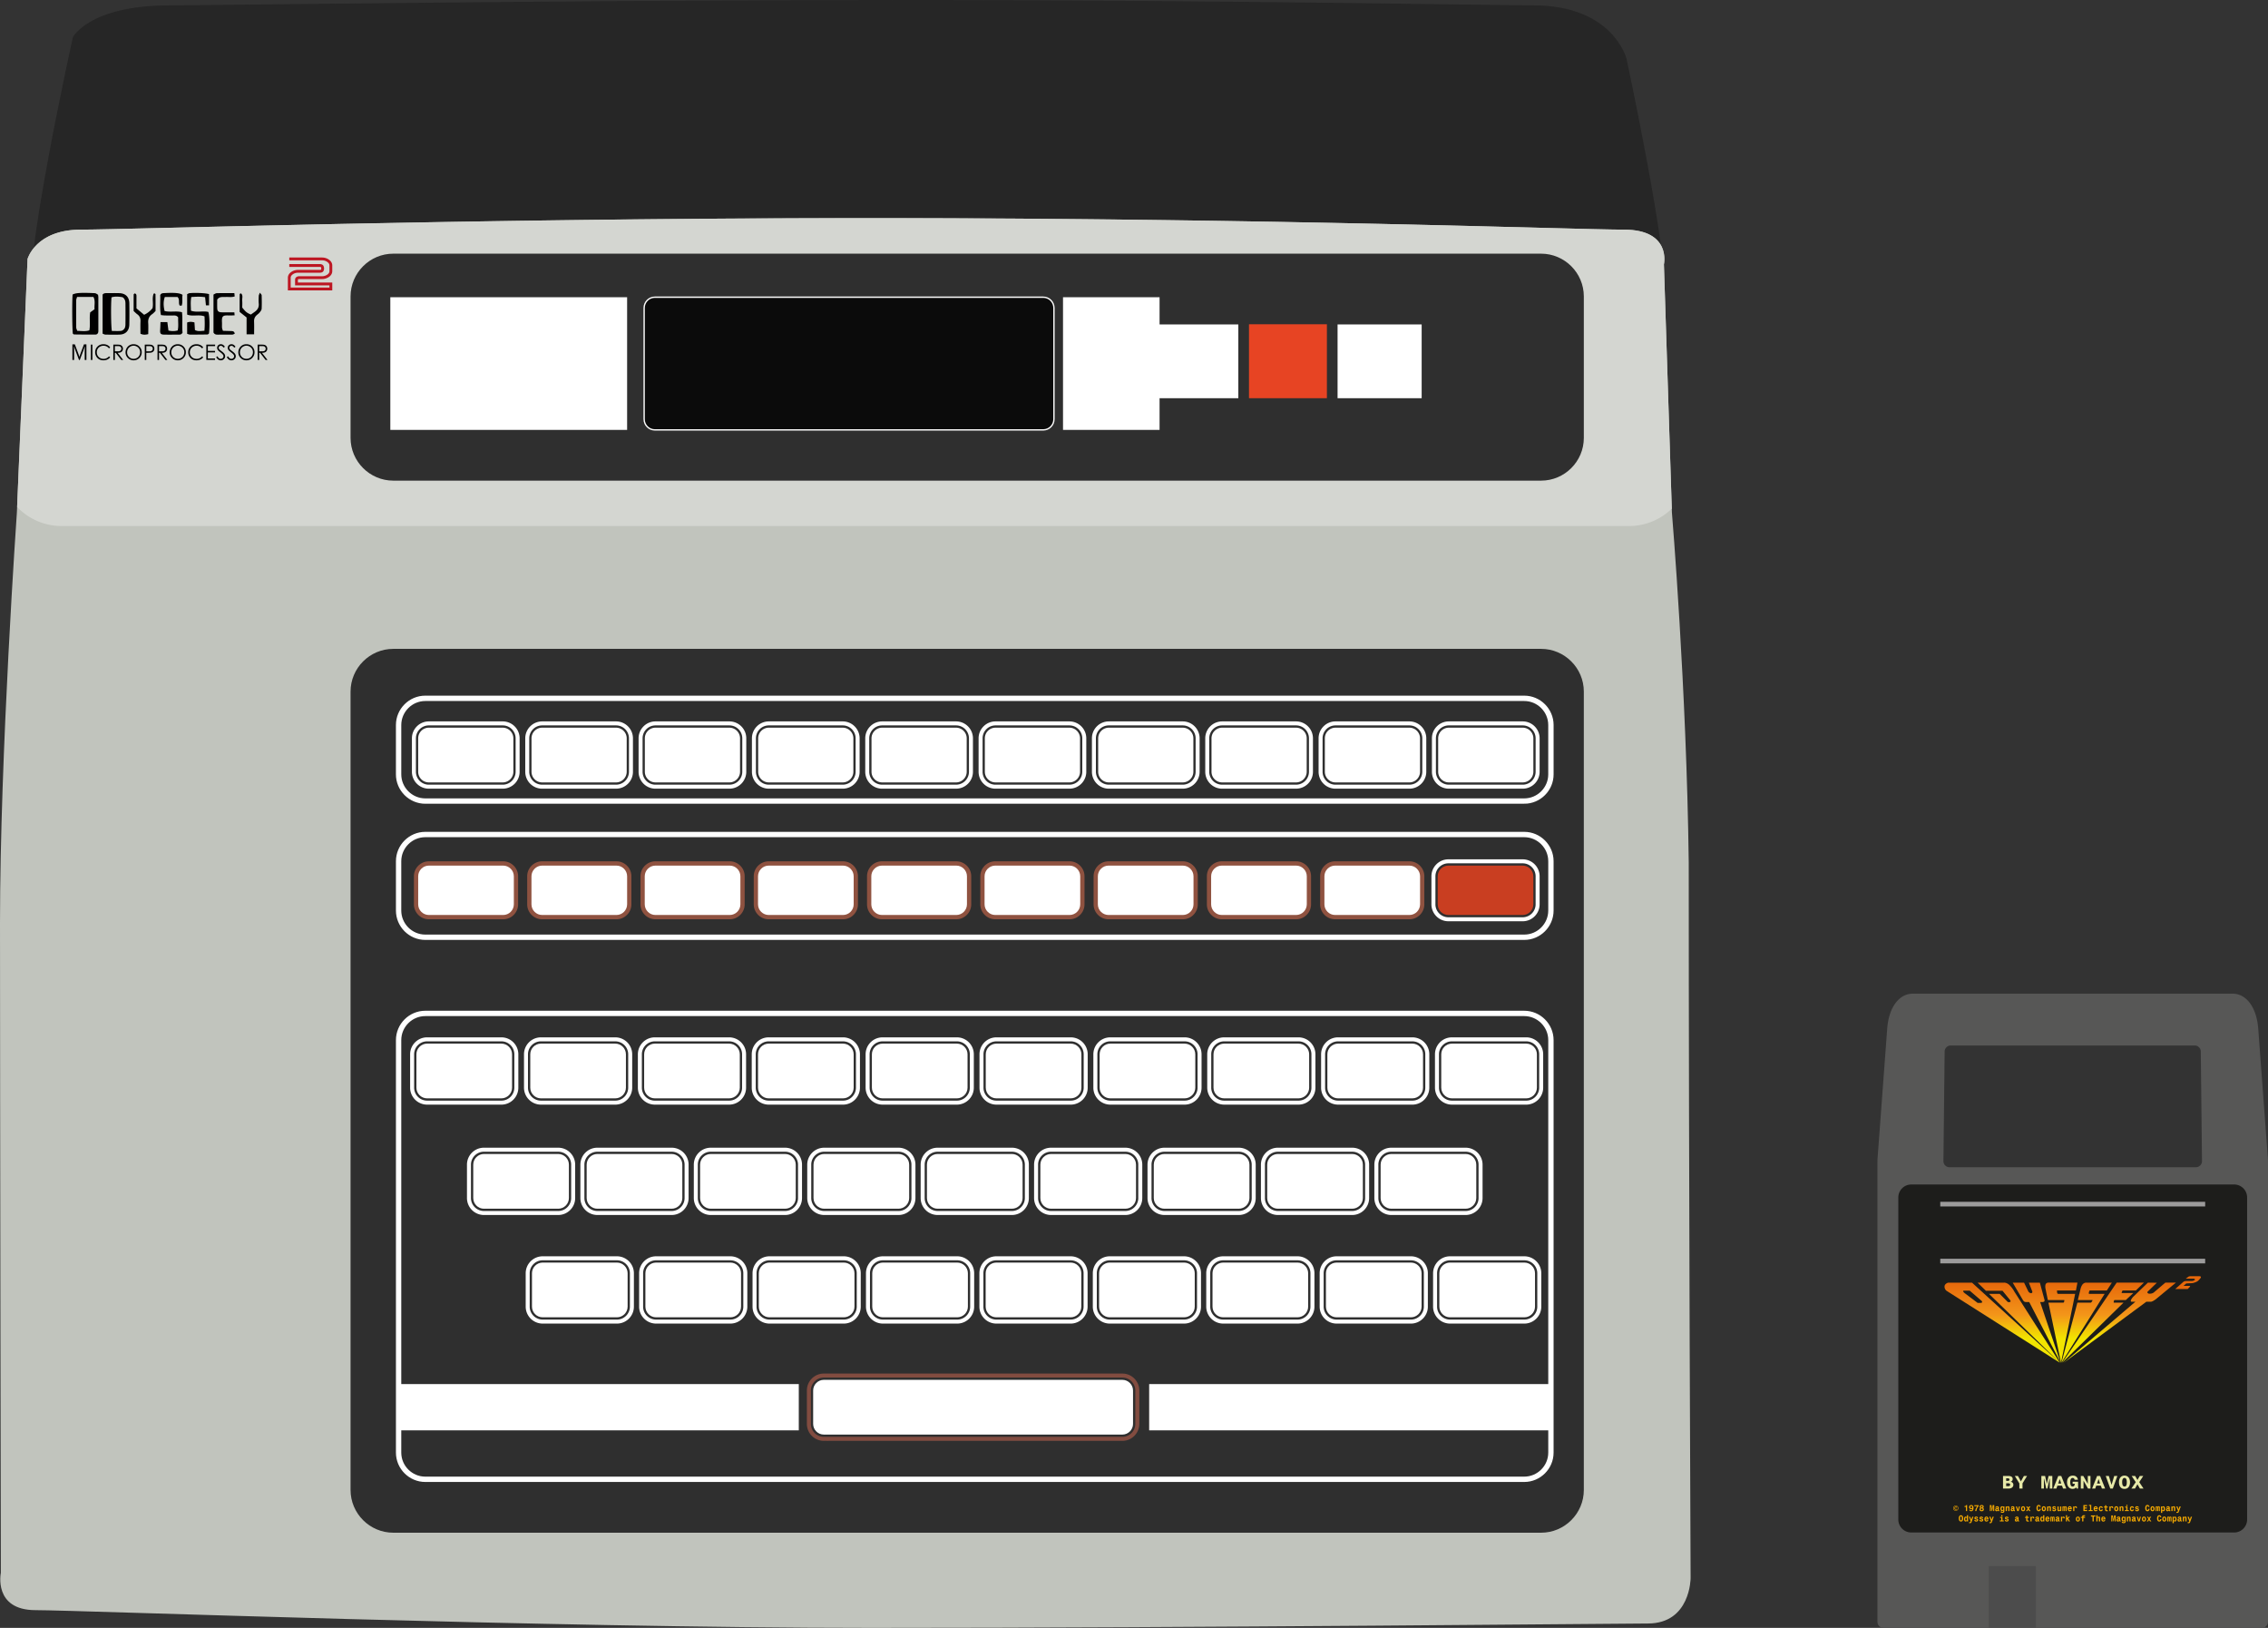 <?xml version="1.0" encoding="UTF-8" standalone="no"?>
<svg
   xmlns:dc="http://purl.org/dc/elements/1.1/"
   xmlns:cc="http://creativecommons.org/ns#"
   xmlns:rdf="http://www.w3.org/1999/02/22-rdf-syntax-ns#"
   xmlns:svg="http://www.w3.org/2000/svg"
   xmlns="http://www.w3.org/2000/svg"
   xmlns:sodipodi="http://sodipodi.sourceforge.net/DTD/sodipodi-0.dtd"
   xmlns:inkscape="http://www.inkscape.org/namespaces/inkscape"
   viewBox="0 0 424.81 304.821"
   version="1.1"
   id="svg263"
   sodipodi:docname="consolegame.svg"
   inkscape:export-filename="consolegame.png"
   inkscape:export-xdpi="37.792671"
   inkscape:export-ydpi="37.792671"
   inkscape:version="1.0.2 (e86c870879, 2021-01-15)">
  <rect x="0" y="0" width="424.81" height="304.821" fill="#333333" stroke="none"/>
  <defs
     id="defs267" />
  <sodipodi:namedview
     pagecolor="#ffffff"
     bordercolor="#666666"
     borderopacity="1"
     objecttolerance="10"
     gridtolerance="10"
     guidetolerance="10"
     inkscape:pageopacity="0"
     inkscape:pageshadow="2"
     inkscape:window-width="1920"
     inkscape:window-height="1017"
     id="namedview265"
     showgrid="false"
     inkscape:zoom="0.66853417"
     inkscape:cx="212.405"
     inkscape:cy="152.41051"
     inkscape:window-x="-8"
     inkscape:window-y="-8"
     inkscape:window-maximized="1"
     inkscape:current-layer="svg263"
     inkscape:document-rotation="0" />
  <path
     d="M6.161 56.5C3.661 52 13.641 7 13.641 7s2.977-6 18.249-6c8.086 0 75.005-1 138.402-1 56.328 0 109.877 1 116.913 1 14.956 0 17.456 10 17.456 10s8 37.35 7 43.5c-1 6.15-303 6.5-305.5 2z"
     fill="#262626"
     id="path2" />
  <path
     d="M3.161 96S0 141.166 0 172.833.161 294.5.161 294.5s-1.477 7 6.5 7 95.5 3.321 156.5 3.321 141.652-.821 145.5-.821c8 0 8-8.5 8-8.5s-.351-73.542-.351-134.021C315.916 128.964 313.161 96 313.161 96l-1.5-46.5s1.466-6.5-7.5-6.5-65.999-2.155-141-2.155S23.661 43 15.161 43s-10 5.5-10 5.5l-2 47.5z"
     fill="#c1c4bd"
     id="path4" />
  <path
     d="M3.203 94.925A11.5 11.5 0 0 0 11.53 98.5h293.601c3.103 0 5.93-1.242 8.008-3.254h-.002L311.661 49.5s1.466-6.5-7.5-6.5-65.999-2.155-141-2.155S23.661 43 15.161 43s-10 5.5-10 5.5L3.206 94.925"
     fill="#d4d6d1"
     id="path6" />
  <path
     d="M288.661 90h-215c-4.4 0-8-3.6-8-8V55.5c0-4.4 3.6-8 8-8h215c4.4 0 8 3.6 8 8V82c0 4.4-3.6 8-8 8zM288.661 287h-215c-4.4 0-8-3.6-8-8V129.5c0-4.4 3.6-8 8-8h215c4.4 0 8 3.6 8 8V279c0 4.4-3.6 8-8 8z"
     fill="#2f2f2f"
     id="path8" />
  <path
     d="M285.497 150H79.661c-2.75 0-5-2.25-5-5v-9.236c0-2.75 2.25-5 5-5h205.836c2.75 0 5 2.25 5 5V145c0 2.75-2.25 5-5 5z"
     fill="none"
     stroke="#fff"
     stroke-width="1.004"
     stroke-miterlimit="10"
     id="path10" />
  <path
     d="M77.529 144.513v-6.263a2.793 2.793 0 0 1 2.793-2.793H94.16a2.793 2.793 0 0 1 2.793 2.793v6.263a2.793 2.793 0 0 1-2.793 2.793H80.322a2.792 2.792 0 0 1-2.793-2.793z"
     fill="none"
     stroke="#fff"
     stroke-width=".748"
     stroke-miterlimit="10"
     id="path12" />
  <path
     d="M94.162 146.507H80.321a2.001 2.001 0 0 1-1.995-1.995v-6.259c0-1.097.898-1.995 1.995-1.995h13.841c1.097 0 1.995.898 1.995 1.995v6.259a2 2 0 0 1-1.995 1.995z"
     fill="#fff"
     id="path14" />
  <path
     d="M98.758 144.513v-6.263a2.793 2.793 0 0 1 2.793-2.793h13.837a2.793 2.793 0 0 1 2.793 2.793v6.263a2.793 2.793 0 0 1-2.793 2.793h-13.837a2.792 2.792 0 0 1-2.793-2.793z"
     fill="none"
     stroke="#fff"
     stroke-width=".748"
     stroke-miterlimit="10"
     id="path16" />
  <path
     d="M115.39 146.507h-13.841a2.001 2.001 0 0 1-1.995-1.995v-6.259c0-1.097.898-1.995 1.995-1.995h13.841c1.097 0 1.995.898 1.995 1.995v6.259a2.001 2.001 0 0 1-1.995 1.995z"
     fill="#fff"
     id="path18" />
  <path
     d="M119.985 144.513v-6.263a2.793 2.793 0 0 1 2.793-2.793h13.837a2.793 2.793 0 0 1 2.793 2.793v6.263a2.793 2.793 0 0 1-2.793 2.793h-13.837a2.792 2.792 0 0 1-2.793-2.793z"
     fill="none"
     stroke="#fff"
     stroke-width=".748"
     stroke-miterlimit="10"
     id="path20" />
  <path
     d="M136.618 146.507h-13.841a2.001 2.001 0 0 1-1.995-1.995v-6.259c0-1.097.898-1.995 1.995-1.995h13.841c1.097 0 1.995.898 1.995 1.995v6.259a2.001 2.001 0 0 1-1.995 1.995z"
     fill="#fff"
     id="path22" />
  <path
     d="M141.214 144.513v-6.263a2.793 2.793 0 0 1 2.793-2.793h13.837a2.793 2.793 0 0 1 2.793 2.793v6.263a2.793 2.793 0 0 1-2.793 2.793h-13.837a2.792 2.792 0 0 1-2.793-2.793z"
     fill="none"
     stroke="#fff"
     stroke-width=".748"
     stroke-miterlimit="10"
     id="path24" />
  <path
     d="M157.846 146.507h-13.841a2.001 2.001 0 0 1-1.995-1.995v-6.259c0-1.097.898-1.995 1.995-1.995h13.841c1.097 0 1.995.898 1.995 1.995v6.259a2.001 2.001 0 0 1-1.995 1.995z"
     fill="#fff"
     id="path26" />
  <path
     d="M162.441 144.513v-6.263a2.793 2.793 0 0 1 2.793-2.793h13.838a2.793 2.793 0 0 1 2.793 2.793v6.263a2.793 2.793 0 0 1-2.793 2.793h-13.838a2.792 2.792 0 0 1-2.793-2.793z"
     fill="none"
     stroke="#fff"
     stroke-width=".748"
     stroke-miterlimit="10"
     id="path28" />
  <path
     d="M179.074 146.507h-13.841a2.001 2.001 0 0 1-1.995-1.995v-6.259c0-1.097.898-1.995 1.995-1.995h13.841c1.097 0 1.995.898 1.995 1.995v6.259a2.001 2.001 0 0 1-1.995 1.995z"
     fill="#fff"
     id="path30" />
  <path
     d="M183.67 144.513v-6.263a2.793 2.793 0 0 1 2.793-2.793H200.3a2.793 2.793 0 0 1 2.793 2.793v6.263a2.793 2.793 0 0 1-2.793 2.793h-13.837a2.792 2.792 0 0 1-2.793-2.793z"
     fill="none"
     stroke="#fff"
     stroke-width=".748"
     stroke-miterlimit="10"
     id="path32" />
  <path
     d="M200.302 146.507h-13.841a2.001 2.001 0 0 1-1.995-1.995v-6.259c0-1.097.898-1.995 1.995-1.995h13.841c1.097 0 1.995.898 1.995 1.995v6.259a2.001 2.001 0 0 1-1.995 1.995z"
     fill="#fff"
     id="path34" />
  <path
     d="M204.897 144.513v-6.263a2.793 2.793 0 0 1 2.793-2.793h13.838a2.793 2.793 0 0 1 2.793 2.793v6.263a2.793 2.793 0 0 1-2.793 2.793H207.69a2.792 2.792 0 0 1-2.793-2.793z"
     fill="none"
     stroke="#fff"
     stroke-width=".748"
     stroke-miterlimit="10"
     id="path36" />
  <path
     d="M221.53 146.507h-13.841a2.001 2.001 0 0 1-1.995-1.995v-6.259c0-1.097.898-1.995 1.995-1.995h13.841c1.097 0 1.995.898 1.995 1.995v6.259a2.001 2.001 0 0 1-1.995 1.995z"
     fill="#fff"
     id="path38" />
  <path
     d="M226.125 144.513v-6.263a2.793 2.793 0 0 1 2.793-2.793h13.838a2.793 2.793 0 0 1 2.793 2.793v6.263a2.793 2.793 0 0 1-2.793 2.793h-13.838a2.792 2.792 0 0 1-2.793-2.793z"
     fill="none"
     stroke="#fff"
     stroke-width=".748"
     stroke-miterlimit="10"
     id="path40" />
  <path
     d="M242.758 146.507h-13.841a2.001 2.001 0 0 1-1.995-1.995v-6.259c0-1.097.898-1.995 1.995-1.995h13.841c1.097 0 1.995.898 1.995 1.995v6.259a2.001 2.001 0 0 1-1.995 1.995z"
     fill="#fff"
     id="path42" />
  <path
     d="M247.353 144.513v-6.263a2.793 2.793 0 0 1 2.793-2.793h13.838a2.793 2.793 0 0 1 2.793 2.793v6.263a2.793 2.793 0 0 1-2.793 2.793h-13.838a2.792 2.792 0 0 1-2.793-2.793z"
     fill="none"
     stroke="#fff"
     stroke-width=".748"
     stroke-miterlimit="10"
     id="path44" />
  <path
     d="M263.986 146.507h-13.841a2.001 2.001 0 0 1-1.995-1.995v-6.259c0-1.097.898-1.995 1.995-1.995h13.841c1.097 0 1.995.898 1.995 1.995v6.259a2.001 2.001 0 0 1-1.995 1.995z"
     fill="#fff"
     id="path46" />
  <path
     d="M268.582 144.513v-6.263a2.793 2.793 0 0 1 2.793-2.793h13.837a2.793 2.793 0 0 1 2.793 2.793v6.263a2.793 2.793 0 0 1-2.793 2.793h-13.837a2.792 2.792 0 0 1-2.793-2.793z"
     fill="none"
     stroke="#fff"
     stroke-width=".748"
     stroke-miterlimit="10"
     id="path48" />
  <path
     d="M285.214 146.507h-13.841a2.001 2.001 0 0 1-1.995-1.995v-6.259c0-1.097.898-1.995 1.995-1.995h13.841c1.097 0 1.995.898 1.995 1.995v6.259a2.001 2.001 0 0 1-1.995 1.995z"
     fill="#fff"
     id="path50" />
  <g
     id="g94">
    <path
       d="M285.497 175.5H79.661c-2.75 0-5-2.25-5-5v-9.236c0-2.75 2.25-5 5-5h205.836c2.75 0 5 2.25 5 5v9.236c0 2.75-2.25 5-5 5z"
       fill="none"
       stroke="#fff"
       stroke-miterlimit="10"
       id="path52" />
    <path
       d="M80.329 172.133a2.803 2.803 0 0 1-2.8-2.8v-5.25c0-1.544 1.256-2.8 2.8-2.8h13.917c1.544 0 2.8 1.256 2.8 2.8v5.25c0 1.544-1.256 2.8-2.8 2.8H80.329z"
       fill="#8f5240"
       id="path54" />
    <path
       d="M94.246 171.333H80.329c-1.1 0-2-.9-2-2v-5.25c0-1.1.9-2 2-2h13.917c1.1 0 2 .9 2 2v5.25c0 1.1-.9 2-2 2z"
       fill="#fff"
       id="path56" />
    <path
       d="M101.547 172.133a2.803 2.803 0 0 1-2.8-2.8v-5.25c0-1.544 1.256-2.8 2.8-2.8h13.917c1.544 0 2.8 1.256 2.8 2.8v5.25c0 1.544-1.256 2.8-2.8 2.8h-13.917z"
       fill="#8f5240"
       id="path58" />
    <path
       d="M115.464 171.333h-13.917c-1.1 0-2-.9-2-2v-5.25c0-1.1.9-2 2-2h13.917c1.1 0 2 .9 2 2v5.25c0 1.1-.9 2-2 2z"
       fill="#fff"
       id="path60" />
    <path
       d="M122.765 172.133a2.803 2.803 0 0 1-2.8-2.8v-5.25c0-1.544 1.256-2.8 2.8-2.8h13.917c1.544 0 2.8 1.256 2.8 2.8v5.25c0 1.544-1.256 2.8-2.8 2.8h-13.917z"
       fill="#8f5240"
       id="path62" />
    <path
       d="M136.681 171.333h-13.917c-1.1 0-2-.9-2-2v-5.25c0-1.1.9-2 2-2h13.917c1.1 0 2 .9 2 2v5.25c0 1.1-.9 2-2 2z"
       fill="#fff"
       id="path64" />
    <path
       d="M143.982 172.133a2.803 2.803 0 0 1-2.8-2.8v-5.25c0-1.544 1.256-2.8 2.8-2.8h13.917c1.544 0 2.8 1.256 2.8 2.8v5.25c0 1.544-1.256 2.8-2.8 2.8h-13.917z"
       fill="#8f5240"
       id="path66" />
    <path
       d="M157.899 171.333h-13.917c-1.1 0-2-.9-2-2v-5.25c0-1.1.9-2 2-2h13.917c1.1 0 2 .9 2 2v5.25c0 1.1-.9 2-2 2z"
       fill="#fff"
       id="path68" />
    <path
       d="M165.2 172.133a2.803 2.803 0 0 1-2.8-2.8v-5.25c0-1.544 1.256-2.8 2.8-2.8h13.917c1.544 0 2.8 1.256 2.8 2.8v5.25c0 1.544-1.256 2.8-2.8 2.8H165.2z"
       fill="#8f5240"
       id="path70" />
    <path
       d="M179.117 171.333H165.2c-1.1 0-2-.9-2-2v-5.25c0-1.1.9-2 2-2h13.917c1.1 0 2 .9 2 2v5.25c0 1.1-.9 2-2 2z"
       fill="#fff"
       id="path72" />
    <path
       d="M186.418 172.133a2.803 2.803 0 0 1-2.8-2.8v-5.25c0-1.544 1.256-2.8 2.8-2.8h13.917c1.544 0 2.8 1.256 2.8 2.8v5.25c0 1.544-1.256 2.8-2.8 2.8h-13.917z"
       fill="#8f5240"
       id="path74" />
    <path
       d="M200.334 171.333h-13.917c-1.1 0-2-.9-2-2v-5.25c0-1.1.9-2 2-2h13.917c1.1 0 2 .9 2 2v5.25c0 1.1-.9 2-2 2z"
       fill="#fff"
       id="path76" />
    <path
       d="M207.636 172.133a2.803 2.803 0 0 1-2.8-2.8v-5.25c0-1.544 1.256-2.8 2.8-2.8h13.917c1.544 0 2.8 1.256 2.8 2.8v5.25c0 1.544-1.256 2.8-2.8 2.8h-13.917z"
       fill="#8f5240"
       id="path78" />
    <path
       d="M221.552 171.333h-13.917c-1.1 0-2-.9-2-2v-5.25c0-1.1.9-2 2-2h13.917c1.1 0 2 .9 2 2v5.25c0 1.1-.9 2-2 2z"
       fill="#fff"
       id="path80" />
    <path
       d="M228.854 172.133a2.803 2.803 0 0 1-2.8-2.8v-5.25c0-1.544 1.256-2.8 2.8-2.8h13.916c1.544 0 2.8 1.256 2.8 2.8v5.25c0 1.544-1.256 2.8-2.8 2.8h-13.916z"
       fill="#8f5240"
       id="path82" />
    <path
       d="M242.77 171.333h-13.917c-1.1 0-2-.9-2-2v-5.25c0-1.1.9-2 2-2h13.917c1.1 0 2 .9 2 2v5.25c0 1.1-.9 2-2 2z"
       fill="#fff"
       id="path84" />
    <path
       d="M250.071 172.133a2.803 2.803 0 0 1-2.8-2.8v-5.25c0-1.544 1.256-2.8 2.8-2.8h13.916c1.544 0 2.8 1.256 2.8 2.8v5.25c0 1.544-1.256 2.8-2.8 2.8h-13.916z"
       fill="#8f5240"
       id="path86" />
    <path
       d="M263.988 171.333h-13.917c-1.1 0-2-.9-2-2v-5.25c0-1.1.9-2 2-2h13.917c1.1 0 2 .9 2 2v5.25c0 1.1-.9 2-2 2z"
       fill="#fff"
       id="path88" />
    <path
       d="M271.289 172.133a2.803 2.803 0 0 1-2.8-2.8v-5.25c0-1.544 1.256-2.8 2.8-2.8h13.916c1.544 0 2.8 1.256 2.8 2.8v5.25c0 1.544-1.256 2.8-2.8 2.8h-13.916z"
       fill="none"
       stroke="#fff"
       stroke-width=".75"
       stroke-miterlimit="10"
       id="path90" />
    <path
       d="M285.206 171.333h-13.917c-1.1 0-2-.9-2-2v-5.25c0-1.1.9-2 2-2h13.917c1.1 0 2 .9 2 2v5.25c0 1.1-.901 2-2 2z"
       fill="#c93e21"
       id="path92" />
  </g>
  <g
     id="g214">
    <path
       d="M285.497 277H79.661c-2.75 0-5-2.25-5-5v-77.236c0-2.75 2.25-5 5-5h205.836c2.75 0 5 2.25 5 5V272c0 2.75-2.25 5-5 5z"
       fill="none"
       stroke="#fff"
       stroke-miterlimit="10"
       id="path96" />
    <path
       d="M79.995 206.467a2.803 2.803 0 0 1-2.8-2.8v-6.25c0-1.544 1.256-2.8 2.8-2.8h13.917c1.544 0 2.8 1.256 2.8 2.8v6.25c0 1.544-1.256 2.8-2.8 2.8H79.995z"
       fill="none"
       stroke="#fff"
       stroke-width=".75"
       stroke-miterlimit="10"
       id="path98" />
    <path
       d="M93.911 205.667H79.995c-1.1 0-2-.9-2-2v-6.25c0-1.1.9-2 2-2h13.917c1.1 0 2 .9 2 2v6.25c-.001 1.1-.901 2-2.001 2z"
       fill="#fff"
       id="path100" />
    <path
       d="M101.323 206.467a2.803 2.803 0 0 1-2.8-2.8v-6.25c0-1.544 1.256-2.8 2.8-2.8h13.917c1.544 0 2.8 1.256 2.8 2.8v6.25c0 1.544-1.256 2.8-2.8 2.8h-13.917z"
       fill="none"
       stroke="#fff"
       stroke-width=".75"
       stroke-miterlimit="10"
       id="path102" />
    <path
       d="M115.24 205.667h-13.917c-1.1 0-2-.9-2-2v-6.25c0-1.1.9-2 2-2h13.917c1.1 0 2 .9 2 2v6.25c0 1.1-.9 2-2 2z"
       fill="#fff"
       id="path104" />
    <path
       d="M122.652 206.467a2.803 2.803 0 0 1-2.8-2.8v-6.25c0-1.544 1.256-2.8 2.8-2.8h13.917c1.544 0 2.8 1.256 2.8 2.8v6.25c0 1.544-1.256 2.8-2.8 2.8h-13.917z"
       fill="none"
       stroke="#fff"
       stroke-width=".75"
       stroke-miterlimit="10"
       id="path106" />
    <path
       d="M136.569 205.667h-13.917c-1.1 0-2-.9-2-2v-6.25c0-1.1.9-2 2-2h13.917c1.1 0 2 .9 2 2v6.25c0 1.1-.9 2-2 2z"
       fill="#fff"
       id="path108" />
    <path
       d="M143.981 206.467a2.803 2.803 0 0 1-2.8-2.8v-6.25c0-1.544 1.256-2.8 2.8-2.8h13.917a2.803 2.803 0 0 1 2.799 2.8v6.25c0 1.544-1.256 2.8-2.799 2.8h-13.917z"
       fill="none"
       stroke="#fff"
       stroke-width=".75"
       stroke-miterlimit="10"
       id="path110" />
    <path
       d="M157.898 205.667h-13.917c-1.1 0-2-.9-2-2v-6.25c0-1.1.9-2 2-2h13.917c1.1 0 2 .9 2 2v6.25c0 1.1-.9 2-2 2z"
       fill="#fff"
       id="path112" />
    <path
       d="M165.31 206.467a2.803 2.803 0 0 1-2.8-2.8v-6.25c0-1.544 1.256-2.8 2.8-2.8h13.917c1.544 0 2.8 1.256 2.8 2.8v6.25c0 1.544-1.256 2.8-2.8 2.8H165.31z"
       fill="none"
       stroke="#fff"
       stroke-width=".75"
       stroke-miterlimit="10"
       id="path114" />
    <path
       d="M179.227 205.667H165.31c-1.1 0-2-.9-2-2v-6.25c0-1.1.9-2 2-2h13.917c1.1 0 2 .9 2 2v6.25c0 1.1-.9 2-2 2z"
       fill="#fff"
       id="path116" />
    <path
       d="M186.639 206.467a2.803 2.803 0 0 1-2.8-2.8v-6.25c0-1.544 1.256-2.8 2.8-2.8h13.917c1.544 0 2.8 1.256 2.8 2.8v6.25c0 1.544-1.256 2.8-2.8 2.8h-13.917z"
       fill="none"
       stroke="#fff"
       stroke-width=".75"
       stroke-miterlimit="10"
       id="path118" />
    <path
       d="M200.555 205.667h-13.917c-1.1 0-2-.9-2-2v-6.25c0-1.1.9-2 2-2h13.917c1.1 0 2 .9 2 2v6.25c0 1.1-.899 2-2 2z"
       fill="#fff"
       id="path120" />
    <path
       d="M207.968 206.467a2.803 2.803 0 0 1-2.8-2.8v-6.25c0-1.544 1.256-2.8 2.8-2.8h13.917c1.544 0 2.8 1.256 2.8 2.8v6.25c0 1.544-1.256 2.8-2.8 2.8h-13.917z"
       fill="none"
       stroke="#fff"
       stroke-width=".75"
       stroke-miterlimit="10"
       id="path122" />
    <path
       d="M221.884 205.667h-13.917c-1.1 0-2-.9-2-2v-6.25c0-1.1.9-2 2-2h13.917c1.1 0 2 .9 2 2v6.25c0 1.1-.9 2-2 2z"
       fill="#fff"
       id="path124" />
    <path
       d="M229.297 206.467a2.803 2.803 0 0 1-2.8-2.8v-6.25c0-1.544 1.256-2.8 2.8-2.8h13.916c1.544 0 2.8 1.256 2.8 2.8v6.25c0 1.544-1.256 2.8-2.8 2.8h-13.916z"
       fill="none"
       stroke="#fff"
       stroke-width=".75"
       stroke-miterlimit="10"
       id="path126" />
    <path
       d="M243.213 205.667h-13.917c-1.1 0-2-.9-2-2v-6.25c0-1.1.9-2 2-2h13.917c1.1 0 2 .9 2 2v6.25c0 1.1-.9 2-2 2z"
       fill="#fff"
       id="path128" />
    <path
       d="M250.625 206.467a2.803 2.803 0 0 1-2.8-2.8v-6.25c0-1.544 1.256-2.8 2.8-2.8h13.917c1.544 0 2.8 1.256 2.8 2.8v6.25c0 1.544-1.256 2.8-2.8 2.8h-13.917z"
       fill="none"
       stroke="#fff"
       stroke-width=".75"
       stroke-miterlimit="10"
       id="path130" />
    <path
       d="M264.542 205.667h-13.917c-1.1 0-2-.9-2-2v-6.25c0-1.1.9-2 2-2h13.917c1.1 0 2 .9 2 2v6.25c0 1.1-.9 2-2 2z"
       fill="#fff"
       id="path132" />
    <path
       d="M90.641 227.133a2.803 2.803 0 0 1-2.8-2.8v-6.25c0-1.544 1.256-2.8 2.8-2.8h13.917c1.544 0 2.8 1.256 2.8 2.8v6.25c0 1.544-1.256 2.8-2.8 2.8H90.641z"
       fill="none"
       stroke="#fff"
       stroke-width=".75"
       stroke-miterlimit="10"
       id="path134" />
    <path
       d="M104.558 226.333H90.641c-1.1 0-2-.9-2-2v-6.25c0-1.1.9-2 2-2h13.917c1.1 0 2 .9 2 2v6.25c0 1.1-.9 2-2 2z"
       fill="#fff"
       id="path136" />
    <path
       d="M111.886 227.133a2.803 2.803 0 0 1-2.8-2.8v-6.25c0-1.544 1.256-2.8 2.8-2.8h13.917c1.544 0 2.8 1.256 2.8 2.8v6.25c0 1.544-1.256 2.8-2.8 2.8h-13.917z"
       fill="none"
       stroke="#fff"
       stroke-width=".75"
       stroke-miterlimit="10"
       id="path138" />
    <path
       d="M125.803 226.333h-13.917c-1.1 0-2-.9-2-2v-6.25c0-1.1.9-2 2-2h13.917c1.1 0 2 .9 2 2v6.25c0 1.1-.9 2-2 2z"
       fill="#fff"
       id="path140" />
    <path
       d="M133.131 227.133a2.803 2.803 0 0 1-2.8-2.8v-6.25c0-1.544 1.256-2.8 2.8-2.8h13.917c1.544 0 2.8 1.256 2.8 2.8v6.25c0 1.544-1.256 2.8-2.8 2.8h-13.917z"
       fill="none"
       stroke="#fff"
       stroke-width=".75"
       stroke-miterlimit="10"
       id="path142" />
    <path
       d="M147.048 226.333h-13.917c-1.1 0-2-.9-2-2v-6.25c0-1.1.9-2 2-2h13.917c1.1 0 2 .9 2 2v6.25c0 1.1-.9 2-2 2z"
       fill="#fff"
       id="path144" />
    <path
       d="M154.376 227.133a2.803 2.803 0 0 1-2.8-2.8v-6.25c0-1.544 1.256-2.8 2.8-2.8h13.917c1.544 0 2.8 1.256 2.8 2.8v6.25c0 1.544-1.256 2.8-2.8 2.8h-13.917z"
       fill="none"
       stroke="#fff"
       stroke-width=".75"
       stroke-miterlimit="10"
       id="path146" />
    <path
       d="M168.293 226.333h-13.917c-1.1 0-2-.9-2-2v-6.25c0-1.1.9-2 2-2h13.917c1.1 0 2 .9 2 2v6.25c0 1.1-.9 2-2 2z"
       fill="#fff"
       id="path148" />
    <path
       d="M175.621 227.133a2.803 2.803 0 0 1-2.8-2.8v-6.25c0-1.544 1.256-2.8 2.8-2.8h13.916c1.544 0 2.8 1.256 2.8 2.8v6.25c0 1.544-1.256 2.8-2.8 2.8h-13.916z"
       fill="none"
       stroke="#fff"
       stroke-width=".75"
       stroke-miterlimit="10"
       id="path150" />
    <path
       d="M189.537 226.333H175.62c-1.1 0-2-.9-2-2v-6.25c0-1.1.9-2 2-2h13.917c1.1 0 2 .9 2 2v6.25c0 1.1-.9 2-2 2z"
       fill="#fff"
       id="path152" />
    <path
       d="M196.866 227.133a2.803 2.803 0 0 1-2.8-2.8v-6.25c0-1.544 1.256-2.8 2.8-2.8h13.916c1.544 0 2.8 1.256 2.8 2.8v6.25c0 1.544-1.256 2.8-2.8 2.8h-13.916z"
       fill="none"
       stroke="#fff"
       stroke-width=".75"
       stroke-miterlimit="10"
       id="path154" />
    <path
       d="M210.783 226.333h-13.917c-1.1 0-2-.9-2-2v-6.25c0-1.1.9-2 2-2h13.917c1.1 0 2 .9 2 2v6.25c0 1.1-.901 2-2 2z"
       fill="#fff"
       id="path156" />
    <path
       d="M218.11 227.133a2.803 2.803 0 0 1-2.8-2.8v-6.25c0-1.544 1.256-2.8 2.8-2.8h13.917c1.544 0 2.8 1.256 2.8 2.8v6.25c0 1.544-1.256 2.8-2.8 2.8H218.11z"
       fill="none"
       stroke="#fff"
       stroke-width=".75"
       stroke-miterlimit="10"
       id="path158" />
    <path
       d="M232.027 226.333H218.11c-1.1 0-2-.9-2-2v-6.25c0-1.1.9-2 2-2h13.917c1.1 0 2 .9 2 2v6.25c0 1.1-.9 2-2 2z"
       fill="#fff"
       id="path160" />
    <path
       d="M239.355 227.133a2.803 2.803 0 0 1-2.8-2.8v-6.25c0-1.544 1.256-2.8 2.8-2.8h13.917c1.544 0 2.8 1.256 2.8 2.8v6.25c0 1.544-1.256 2.8-2.8 2.8h-13.917z"
       fill="none"
       stroke="#fff"
       stroke-width=".75"
       stroke-miterlimit="10"
       id="path162" />
    <path
       d="M253.272 226.333h-13.917c-1.1 0-2-.9-2-2v-6.25c0-1.1.9-2 2-2h13.917c1.1 0 2 .9 2 2v6.25c0 1.1-.9 2-2 2z"
       fill="#fff"
       id="path164" />
    <path
       d="M260.601 227.133a2.803 2.803 0 0 1-2.8-2.8v-6.25c0-1.544 1.256-2.8 2.8-2.8h13.917c1.544 0 2.8 1.256 2.8 2.8v6.25c0 1.544-1.256 2.8-2.8 2.8h-13.917z"
       fill="none"
       stroke="#fff"
       stroke-width=".75"
       stroke-miterlimit="10"
       id="path166" />
    <path
       d="M274.517 226.333H260.6c-1.1 0-2-.9-2-2v-6.25c0-1.1.9-2 2-2h13.917c1.1 0 2 .9 2 2v6.25c0 1.1-.9 2-2 2z"
       fill="#fff"
       id="path168" />
    <path
       d="M101.641 247.467a2.803 2.803 0 0 1-2.8-2.8v-6.25c0-1.544 1.256-2.8 2.8-2.8h13.917c1.544 0 2.8 1.256 2.8 2.8v6.25c0 1.544-1.256 2.8-2.8 2.8h-13.917z"
       fill="none"
       stroke="#fff"
       stroke-width=".75"
       stroke-miterlimit="10"
       id="path170" />
    <path
       d="M115.558 246.667h-13.917c-1.1 0-2-.9-2-2v-6.25c0-1.1.9-2 2-2h13.917c1.1 0 2 .9 2 2v6.25c0 1.1-.9 2-2 2z"
       fill="#fff"
       id="path172" />
    <path
       d="M122.886 247.467a2.803 2.803 0 0 1-2.8-2.8v-6.25c0-1.544 1.256-2.8 2.8-2.8h13.917c1.544 0 2.8 1.256 2.8 2.8v6.25c0 1.544-1.256 2.8-2.8 2.8h-13.917z"
       fill="none"
       stroke="#fff"
       stroke-width=".75"
       stroke-miterlimit="10"
       id="path174" />
    <path
       d="M136.803 246.667h-13.917c-1.1 0-2-.9-2-2v-6.25c0-1.1.9-2 2-2h13.917c1.1 0 2 .9 2 2v6.25c0 1.1-.9 2-2 2z"
       fill="#fff"
       id="path176" />
    <path
       d="M144.131 247.467a2.803 2.803 0 0 1-2.8-2.8v-6.25c0-1.544 1.256-2.8 2.8-2.8h13.917c1.544 0 2.8 1.256 2.8 2.8v6.25c0 1.544-1.256 2.8-2.8 2.8h-13.917z"
       fill="none"
       stroke="#fff"
       stroke-width=".75"
       stroke-miterlimit="10"
       id="path178" />
    <path
       d="M158.048 246.667h-13.917c-1.1 0-2-.9-2-2v-6.25c0-1.1.9-2 2-2h13.917c1.1 0 2 .9 2 2v6.25c0 1.1-.9 2-2 2z"
       fill="#fff"
       id="path180" />
    <path
       d="M165.376 247.467a2.803 2.803 0 0 1-2.8-2.8v-6.25c0-1.544 1.256-2.8 2.8-2.8h13.917c1.544 0 2.8 1.256 2.8 2.8v6.25c0 1.544-1.256 2.8-2.8 2.8h-13.917z"
       fill="none"
       stroke="#fff"
       stroke-width=".75"
       stroke-miterlimit="10"
       id="path182" />
    <path
       d="M179.293 246.667h-13.917c-1.1 0-2-.9-2-2v-6.25c0-1.1.9-2 2-2h13.917c1.1 0 2 .9 2 2v6.25c0 1.1-.9 2-2 2z"
       fill="#fff"
       id="path184" />
    <path
       d="M186.621 247.467a2.803 2.803 0 0 1-2.8-2.8v-6.25c0-1.544 1.256-2.8 2.8-2.8h13.916c1.544 0 2.8 1.256 2.8 2.8v6.25c0 1.544-1.256 2.8-2.8 2.8h-13.916z"
       fill="none"
       stroke="#fff"
       stroke-width=".75"
       stroke-miterlimit="10"
       id="path186" />
    <path
       d="M200.537 246.667H186.62c-1.1 0-2-.9-2-2v-6.25c0-1.1.9-2 2-2h13.917c1.1 0 2 .9 2 2v6.25c0 1.1-.9 2-2 2z"
       fill="#fff"
       id="path188" />
    <path
       d="M154.308 269.425a2.803 2.803 0 0 1-2.8-2.8v-6.25c0-1.544 1.256-2.8 2.8-2.8h55.917c1.544 0 2.8 1.256 2.8 2.8v6.25c0 1.544-1.256 2.8-2.8 2.8h-55.917z"
       fill="none"
       stroke="#824c40"
       stroke-width=".75"
       stroke-miterlimit="10"
       id="path190" />
    <path
       d="M210.224 268.625h-55.917c-1.1 0-2-.9-2-2v-6.25c0-1.1.9-2 2-2h55.917c1.1 0 2 .9 2 2v6.25c0 1.1-.9 2-2 2z"
       fill="#fff"
       id="path192" />
    <path
       d="M207.866 247.467a2.803 2.803 0 0 1-2.8-2.8v-6.25c0-1.544 1.256-2.8 2.8-2.8h13.916c1.544 0 2.8 1.256 2.8 2.8v6.25c0 1.544-1.256 2.8-2.8 2.8h-13.916z"
       fill="none"
       stroke="#fff"
       stroke-width=".75"
       stroke-miterlimit="10"
       id="path194" />
    <path
       d="M221.783 246.667h-13.917c-1.1 0-2-.9-2-2v-6.25c0-1.1.9-2 2-2h13.917c1.1 0 2 .9 2 2v6.25c0 1.1-.901 2-2 2z"
       fill="#fff"
       id="path196" />
    <path
       d="M229.11 247.467a2.803 2.803 0 0 1-2.8-2.8v-6.25c0-1.544 1.256-2.8 2.8-2.8h13.917c1.544 0 2.8 1.256 2.8 2.8v6.25c0 1.544-1.256 2.8-2.8 2.8H229.11z"
       fill="none"
       stroke="#fff"
       stroke-width=".75"
       stroke-miterlimit="10"
       id="path198" />
    <path
       d="M243.027 246.667H229.11c-1.1 0-2-.9-2-2v-6.25c0-1.1.9-2 2-2h13.917c1.1 0 2 .9 2 2v6.25c0 1.1-.9 2-2 2z"
       fill="#fff"
       id="path200" />
    <path
       d="M250.355 247.467a2.803 2.803 0 0 1-2.8-2.8v-6.25c0-1.544 1.256-2.8 2.8-2.8h13.917c1.544 0 2.8 1.256 2.8 2.8v6.25c0 1.544-1.256 2.8-2.8 2.8h-13.917z"
       fill="none"
       stroke="#fff"
       stroke-width=".75"
       stroke-miterlimit="10"
       id="path202" />
    <path
       d="M264.272 246.667h-13.917c-1.1 0-2-.9-2-2v-6.25c0-1.1.9-2 2-2h13.917c1.1 0 2 .9 2 2v6.25c0 1.1-.9 2-2 2z"
       fill="#fff"
       id="path204" />
    <path
       d="M271.601 247.467a2.803 2.803 0 0 1-2.8-2.8v-6.25c0-1.544 1.256-2.8 2.8-2.8h13.917c1.544 0 2.8 1.256 2.8 2.8v6.25c0 1.544-1.256 2.8-2.8 2.8h-13.917z"
       fill="none"
       stroke="#fff"
       stroke-width=".75"
       stroke-miterlimit="10"
       id="path206" />
    <path
       d="M285.517 246.667H271.6c-1.1 0-2-.9-2-2v-6.25c0-1.1.9-2 2-2h13.917c1.1 0 2 .9 2 2v6.25c0 1.1-.9 2-2 2z"
       fill="#fff"
       id="path208" />
    <path
       d="M271.954 206.467a2.803 2.803 0 0 1-2.8-2.8v-6.25c0-1.544 1.256-2.8 2.8-2.8h13.917c1.544 0 2.8 1.256 2.8 2.8v6.25c0 1.544-1.256 2.8-2.8 2.8h-13.917z"
       fill="none"
       stroke="#fff"
       stroke-width=".75"
       stroke-miterlimit="10"
       id="path210" />
    <path
       d="M285.871 205.667h-13.917c-1.1 0-2-.9-2-2v-6.25c0-1.1.9-2 2-2h13.917c1.1 0 2 .9 2 2v6.25c0 1.1-.9 2-2 2zM74.661 259.167h74.958v8.667H74.661zM215.246 259.167h74.958v8.667h-74.958z"
       fill="#fff"
       id="path212" />
  </g>
  <path
     fill="#e74423"
     d="M233.944 60.718h14.592v13.845h-14.592z"
     id="path216" />
  <path
     fill="#fff"
     d="M250.536 60.75h15.75v13.814h-15.75zM216.194 60.75h15.75v13.814h-15.75z"
     id="path218" />
  <path
     fill="#fff"
     d="M199.11 55.65h18.084V80.5H199.11zM73.11 55.65h44.353V80.5H73.11z"
     id="path220" />
  <path
     d="M195.411 80.5h-72.759c-1.1 0-2-.9-2-2V57.65c0-1.1.9-2 2-2h72.759c1.1 0 2 .9 2 2V78.5c0 1.1-.9 2-2 2z"
     fill="#0b0b0b"
     stroke="#fcfcfc"
     stroke-width=".25"
     stroke-miterlimit="10"
     id="path222" />
  <g
     id="g232">
    <path
       d="M54.184 48.482h6.09c.472 0 .871.121 1.197.364.333.243.5.529.5.86v1.059c0 .342-.167.631-.5.869a2.04 2.04 0 0 1-1.197.356h-4.241a.63.63 0 0 0-.364.107.32.32 0 0 0-.135.256v.816h6.437v.938h-7.787v-2.084c0-.336.163-.623.489-.86.333-.243.736-.364 1.208-.364h4.059a.614.614 0 0 0 .354-.099c.097-.072.146-.316.146-.421 0-.099-.049-.384-.146-.456a.606.606 0 0 0-.354-.107h-5.756"
       fill="none"
       stroke="#bd1622"
       stroke-width=".528"
       stroke-miterlimit="10"
       id="path224" />
    <path
       d="M19.219 62.474v-7.301c.155-.23.413-.285.694-.285.816-.001 1.633-.021 2.448.006 1.164.039 1.841.717 1.862 1.887.024 1.33.023 2.66-.002 3.99-.021 1.134-.674 1.831-1.774 1.88-.905.04-1.814.017-2.72 0-.164-.003-.326-.111-.508-.177zm1.737-.502c.598 0 1.172.042 1.734-.02.228-.025.496-.233.628-.435.137-.21.177-.513.18-.776.017-1.302.014-2.604.002-3.906-.002-.236-.027-.496-.129-.701-.1-.201-.293-.465-.479-.495-.672-.109-1.36-.168-2.001.036-.137 1.131-.105 5.498.065 6.297zM13.603 55.152c.566-.308 1.524-.371 4.007-.264.298.013.298.013.758.307.016.147.053.324.053.501.004 1.999.002 3.997.002 5.996 0 .121.003.242-.003.363-.02.353-.207.591-.558.593a204.53 204.53 0 0 1-3.994-.024c-.075-.001-.15-.095-.219-.142-.131-.657-.163-6.186-.046-7.33zm.829.452c-.065.247-.159.441-.16.636-.012 1.693-.014 3.386.003 5.078.002.214.129.427.197.636.806.013 1.522.143 2.265-.099.221-1.121-.037-2.245.159-3.366l.812-.584c-.076-.765.197-1.552-.209-2.302l-3.067.001zM38.309 59.239c-1.071-.409-2.205.071-3.253-.331v-3.827c.131-.056.284-.167.447-.184 1.108-.112 3.102-.014 3.652.179v2.098h-.583l-.152-1.522c-.886-.142-1.711-.097-2.587-.037-.17.871-.087 1.674-.064 2.565 1.073.381 2.217-.009 3.249.23.233.662.286 2.669.125 4.046-.081.052-.179.171-.279.173-1.09.02-2.181.028-3.272.023-.169-.001-.338-.086-.539-.141V60.39c.449-.176.88-.144 1.369-.017l.09 1.426c.598.318 1.152.156 1.772.14.096-.934.06-1.796.025-2.7zM30.061 60.314h1.286l.203 1.583c.596.122 1.123.147 1.734-.023.194-.822.046-1.662.093-2.433-.243-.346-.536-.375-.85-.37-.546.008-1.091.008-1.637-.003-.235-.005-.47-.044-.742-.071-.265-1.275-.076-2.525-.138-3.736.149-.323.402-.36.692-.375 2.018-.106 2.961-.032 3.491.324-.125.64.069 1.333-.16 2.027a57.195 57.195 0 0 0-.379-.02c-.286-.501.075-1.13-.403-1.608h-2.378c-.316.868-.254 1.734-.046 2.628 1.081.271 2.158-.064 3.259.225.158 1.302-.024 2.597.106 3.812-.178.364-.441.389-.727.388-.909-.005-1.819.01-2.728-.006-.638-.011-.781-.198-.74-.838.031-.472.042-.945.064-1.504zM39.988 62.259v-7.105c.196-.085.403-.248.614-.253 1.083-.026 2.167-.012 3.293-.012l.064.614c-.576.203-1.152.07-1.714.108-.525.036-1.109-.147-1.562.49 0 .485-.018 1.057.005 1.628.021.531.242.729.808.75.484.018.969.004 1.453.004h.948l.048.559c-.402.01-.757.042-1.109.025-1.12-.055-1.318.141-1.259 1.299.017.332-.013.667.01.998.012.17.092.335.165.579l1.53.044c.314.009.615.035.687.503-.145.054-.297.158-.451.161-.908.016-1.816.003-2.725.011-.32.003-.606-.038-.805-.403zM26.308 62.489c0-.807-.025-1.564.008-2.317.025-.567-.15-.997-.611-1.332-.242-.176-.451-.399-.673-.599 0-1.056-.003-2.08.008-3.105.001-.064.114-.128.175-.192.33.054.347.287.347.537-.002.726-.001 1.453-.001 2.266l1.437 1.194a4.282 4.282 0 0 0 1.569-1.227c.212-.911-.136-1.833.205-2.701.016-.04.1-.054.163-.085.065.056.189.114.19.173.012 1.026.009 2.052.009 3.134-.187.177-.384.416-.628.585-.584.404-.797.937-.749 1.64.047.691.01 1.387.01 2.104-.502.123-.932.171-1.459-.075zM47.598 62.595h-1.41v-3.15l-1.301-1.038c0-1.229-.003-2.281.01-3.333.001-.048.141-.094.233-.152.449.398.194.916.235 1.371.04.45.009.906.009 1.305.687.84.814.943 1.611 1.305.249-.176.524-.36.789-.559.494-.37.754-.838.694-1.486-.044-.481-.023-.971-.002-1.455.007-.16.105-.315.208-.602.164.229.33.353.334.481.025.849.042 1.7-.001 2.547-.012.235-.215.479-.375.683-.147.188-.355.329-.537.489-.365.32-.526.707-.505 1.206.031.754.008 1.51.008 2.388z"
       id="path226" />
    <g
       id="g230">
      <path
         d="M17.017 64.525h.287v2.873h-.287v-2.873zM20.638 65.058l-.227.174c-.125-.163-.275-.286-.45-.37s-.368-.126-.577-.126c-.229 0-.441.055-.637.165a1.18 1.18 0 0 0-.615 1.069c0 .35.12.643.36.877s.543.352.909.352a1.28 1.28 0 0 0 1.01-.473l.227.172c-.143.182-.322.323-.536.423s-.454.149-.718.149c-.502 0-.899-.167-1.189-.502a1.513 1.513 0 0 1-.365-1.023c0-.42.147-.774.442-1.062s.665-.431 1.108-.431c.268 0 .51.053.727.159s.393.256.531.447zM21.23 64.525h.572c.319 0 .535.013.648.039a.716.716 0 0 1 .576.725c0 .156-.037.294-.11.413s-.179.208-.315.269-.326.091-.566.093l1.033 1.334h-.355l-1.034-1.334h-.162v1.334h-.287v-2.873zm.287.281v.977l.495.004c.191 0 .333-.018.425-.055s.164-.095.215-.175a.489.489 0 0 0-.001-.532c-.052-.079-.121-.135-.206-.169s-.226-.051-.422-.051h-.506zM25.011 64.453c.435 0 .799.145 1.092.436.293.291.44.648.44 1.072 0 .42-.146.777-.439 1.07s-.649.439-1.07.439a1.47 1.47 0 0 1-1.079-.438 1.44 1.44 0 0 1-.44-1.059c0-.276.067-.532.2-.768a1.467 1.467 0 0 1 1.296-.752zm.012.279c-.212 0-.414.055-.604.166s-.339.26-.446.448c-.106.188-.16.397-.16.627 0 .341.118.63.355.865s.522.353.856.353c.223 0 .429-.054.619-.162.19-.108.338-.256.444-.444a1.25 1.25 0 0 0 .16-.625 1.187 1.187 0 0 0-.609-1.062 1.214 1.214 0 0 0-.615-.166zM27.117 64.525h.572c.328 0 .549.014.664.043.164.041.298.124.402.249s.156.284.156.474c0 .191-.051.349-.152.474s-.242.208-.42.251c-.13.031-.374.047-.73.047h-.205v1.336h-.287v-2.874zm.287.281v.975l.486.006c.197 0 .34-.018.432-.054s.163-.093.215-.173.078-.169.078-.268c0-.096-.026-.184-.078-.264s-.121-.137-.206-.17-.225-.051-.419-.051h-.508zM29.502 64.525h.572c.319 0 .535.013.648.039a.716.716 0 0 1 .576.725c0 .156-.037.294-.11.413s-.179.208-.315.269-.326.091-.566.093l1.033 1.334h-.355l-1.034-1.334h-.162v1.334h-.287v-2.873zm.287.281v.977l.495.004c.191 0 .333-.018.425-.055s.164-.095.215-.175a.489.489 0 0 0-.001-.532c-.052-.079-.121-.135-.206-.169s-.226-.051-.422-.051h-.506zM33.282 64.453c.435 0 .799.145 1.092.436.293.291.44.648.44 1.072 0 .42-.146.777-.439 1.07s-.649.439-1.07.439a1.47 1.47 0 0 1-1.079-.438 1.44 1.44 0 0 1-.44-1.059c0-.276.067-.532.2-.768a1.467 1.467 0 0 1 1.296-.752zm.013.279c-.212 0-.414.055-.604.166s-.339.26-.446.448c-.106.188-.16.397-.16.627 0 .341.118.63.355.865s.522.353.856.353c.223 0 .429-.054.619-.162.19-.108.338-.256.444-.444a1.25 1.25 0 0 0 .16-.625 1.187 1.187 0 0 0-.609-1.062 1.216 1.216 0 0 0-.615-.166zM38.066 65.058l-.227.174c-.125-.163-.275-.286-.45-.37s-.368-.126-.577-.126c-.229 0-.441.055-.637.165a1.18 1.18 0 0 0-.615 1.069c0 .35.12.643.36.877s.543.352.909.352a1.28 1.28 0 0 0 1.01-.473l.227.172c-.143.182-.322.323-.536.423s-.454.149-.718.149c-.502 0-.899-.167-1.189-.502a1.513 1.513 0 0 1-.365-1.023c0-.42.147-.774.442-1.062s.665-.431 1.108-.431c.268 0 .51.053.727.159s.393.256.531.447zM38.644 64.525h1.646v.281h-1.359v.9h1.348v.281h-1.348v1.129h1.348v.281h-1.635v-2.872zM40.49 66.863l.244-.146c.172.316.371.475.596.475.096 0 .187-.022.271-.067a.476.476 0 0 0 .259-.421.487.487 0 0 0-.098-.283c-.09-.127-.254-.281-.492-.461-.24-.181-.389-.312-.447-.393a.714.714 0 0 1-.152-.439c0-.125.03-.239.09-.342s.144-.184.253-.243.227-.089.354-.089c.135 0 .262.034.38.101s.243.19.374.37l-.234.178c-.108-.143-.2-.238-.276-.283s-.159-.068-.249-.068c-.116 0-.21.035-.284.105s-.11.157-.11.26c0 .063.013.123.039.182s.074.123.143.191c.038.037.162.132.371.287.249.184.419.347.512.49s.139.287.139.432c0 .208-.079.389-.237.543s-.351.23-.577.23c-.174 0-.333-.046-.475-.14s-.274-.25-.394-.469zM42.482 66.863l.244-.146c.172.316.371.475.596.475.096 0 .187-.022.271-.067a.476.476 0 0 0 .259-.421.487.487 0 0 0-.098-.283c-.09-.127-.254-.281-.492-.461-.24-.181-.389-.312-.447-.393a.714.714 0 0 1-.152-.439c0-.125.03-.239.09-.342s.144-.184.253-.243.227-.089.354-.089c.135 0 .262.034.38.101s.243.19.374.37l-.234.178c-.108-.143-.2-.238-.276-.283s-.159-.068-.249-.068c-.116 0-.21.035-.284.105s-.11.157-.11.26c0 .063.013.123.039.182s.074.123.143.191c.038.037.162.132.371.287.249.184.419.347.512.49s.139.287.139.432c0 .208-.079.389-.237.543s-.351.23-.577.23c-.174 0-.333-.046-.475-.14s-.274-.25-.394-.469zM46.139 64.453c.435 0 .799.145 1.092.436.293.291.44.648.44 1.072 0 .42-.146.777-.439 1.07s-.649.439-1.07.439a1.47 1.47 0 0 1-1.079-.438 1.44 1.44 0 0 1-.44-1.059c0-.276.067-.532.2-.768a1.467 1.467 0 0 1 1.296-.752zm.013.279c-.212 0-.414.055-.604.166s-.339.26-.446.448c-.106.188-.16.397-.16.627 0 .341.118.63.355.865s.522.353.856.353c.223 0 .429-.054.619-.162.19-.108.338-.256.444-.444a1.25 1.25 0 0 0 .16-.625 1.187 1.187 0 0 0-.609-1.062 1.216 1.216 0 0 0-.615-.166zM48.263 64.525h.572c.319 0 .535.013.648.039a.716.716 0 0 1 .576.725c0 .156-.037.294-.11.413s-.179.208-.315.269-.326.091-.566.093l1.033 1.334h-.355l-1.034-1.334h-.162v1.334h-.287v-2.873zm.288.281v.977l.495.004c.191 0 .333-.018.425-.055s.164-.095.215-.175a.489.489 0 0 0-.001-.532c-.052-.079-.121-.135-.206-.169s-.226-.051-.422-.051h-.506zM14.946 67.398H14.8l-.658-1.742c-.091-.24-.182-.501-.273-.783h-.016c.018.406.027.777.027 1.114v1.411h-.318V64.48h.459l.615 1.651c.07.189.148.417.232.683h.01c.094-.295.171-.523.232-.683l.615-1.651h.459v2.918h-.318v-1.411c0-.33.009-.702.027-1.114h-.016a16.33 16.33 0 0 1-.273.783l-.658 1.742z"
         id="path228" />
    </g>
  </g>
  <g
     id="g261">
    <path
       d="M424.81 217.221l-1.827-24.567c-.316-4.309-2.433-6.583-4.739-6.583h-60.023c-2.306 0-4.424 2.274-4.739 6.583l-1.827 24.567c0 .054.004.091.011.116-.007.05-.011.1-.011.151v86.199c0 .624.51 1.134 1.134 1.134h70.887c.624 0 1.134-.51 1.134-1.134v-86.199c0-.051-.005-.102-.011-.151a.453.453 0 0 0 .011-.116zm-13.497 1.345h-46.162c-.624 0-1.134-.51-1.134-1.134l.227-20.529c0-.624.51-1.134 1.134-1.134h45.708c.624 0 1.134.51 1.134 1.134l.227 20.529a1.137 1.137 0 0 1-1.134 1.134z"
       fill="#575756"
       id="path234" />
    <path
       fill="#4c4c4c"
       d="M372.496 293.252h8.847v11.543h-8.847z"
       id="path236" />
    <path
       d="M418.481 286.958h-60.498a2.423 2.423 0 0 1-2.416-2.416v-60.327a2.423 2.423 0 0 1 2.416-2.416h60.498a2.423 2.423 0 0 1 2.416 2.416v60.328a2.423 2.423 0 0 1-2.416 2.415z"
       fill="#1d1d1b"
       id="path238" />
    <path
       fill="none"
       stroke="#9c9b9b"
       stroke-width=".868"
       stroke-miterlimit="10"
       d="M363.423 225.473h49.619M363.423 236.135h49.619"
       id="path240" />
    <linearGradient
       id="a"
       gradientUnits="userSpaceOnUse"
       x1="385.892"
       y1="255.174"
       x2="385.892"
       y2="240.172">
      <stop
         offset=".3"
         stop-color="#f2e500"
         id="stop242" />
      <stop
         offset=".6"
         stop-color="#f39519"
         id="stop244" />
      <stop
         offset="1"
         stop-color="#e6680b"
         id="stop246" />
    </linearGradient>
    <path
       d="M367.958 242.11c-.285-.24-.323-.435-.086-.435h1.066l2.16 1.851c.285.241.173.436-.064.436h-.616l-2.46-1.852zm-3.372-.418l21.232 13.481-8.522-13.329s-.307-.608-.862-1.17c-.554-.562-1.082-.496-1.082-.496h-4.934l1.563 1.525h3.107l1.366 1.675c.202.241.176.436-.058.436h-.307l-1.538-1.538h-1.997l13.266 12.898-16.447-14.996h-4.486s-.664.193-.664.724a.989.989 0 0 0 .363.79zm21.381 13.48l-3.834-11.36h.382c.371-.008.488-.157.432-.407l-.868-3.228h-2.061l.619 1.586c.091.209-.001.379-.208.379-.206 0-.448-.169-.54-.379l-.769-1.586h-2.126l1.86 3.171c.142.24.244.456.695.464h.538l5.88 11.36zm.6 0l15.457-11.423h.84c.238 0 .589-.224.928-.464l3.772-3.111h-1.983l-2.163 1.842c-.334.241-.645.227-.852.227s-.511-.222-.247-.431l1.677-1.618-1.681-.019-2.724 2.625c-.261.249-.742.964-.3.95h.684l-13.408 11.422zm-.526.002l2.646-12.9h-3.169a.205.205 0 0 1-.187-.15l-.049-.335c-.021-.083.03-.15.112-.15h3.442l.281-1.465h-5.399s-.317-.041-.508.214-.092.836-.092.836l.454 2.205h3.015c.062 0 .096.05.075.113l-.057.269a.171.171 0 0 1-.15.112h-2.771l2.357 11.251zm.094-.01l8.077-12.888h-2.856c-.082 0-.136-.068-.12-.15l.083-.335a.19.19 0 0 1 .178-.15h3.128l.94-1.465h-4.777s-.297-.041-.599.214c-.303.255-.46.836-.46.836l-.538 2.205h2.703c.062 0 .073.05.025.112l-.155.269c-.048.062-.137.112-.199.112h-2.459l-2.971 11.24zm.132.008l11.473-11.248h-1.762c-.062 0-.096-.05-.075-.112l.057-.269a.172.172 0 0 1 .15-.113h2.071l1.395-1.306h-2.098c-.062 0-.096-.05-.075-.112l.101-.26a.171.171 0 0 1 .15-.112h2.407l1.503-1.465h-5.099l-10.198 14.997z"
       fill="url(#a)"
       id="path249" />
    <path
       d="M409.736 241.374h-2.308s1.35-1.179 1.462-1.291c.11-.11.37-.212.484-.212l1.245-.005s.386-.069.485-.211c.098-.141-.178-.22-.178-.22l-1.501.003c-.065 0 .309-.233.36-.284a.67.67 0 0 1 .191-.127.53.53 0 0 1 .216-.052h1.756c.114 0 .26.034.277.098.017.065.05.141-.039.229 0 0-.148.195-.419.475-.271.28-.726.372-.872.437-.147.065-.656.078-.77.078l-.634.037-.507.457h1.129c.062 0 .098.018.108.053.01.034-.01.077-.059.126-.051.052-.365.409-.426.409z"
       fill="#e6680b"
       id="path251" />
    <g
       fill="#f4a900"
       id="g255">
      <path
         d="M365.849 282.411a.468.468 0 0 1 .141-.338.467.467 0 0 1 .525-.106c.06.025.113.059.157.103a.488.488 0 0 1 .104.525.494.494 0 0 1-.262.262.477.477 0 0 1-.366.001.503.503 0 0 1-.263-.261.489.489 0 0 1-.036-.186zm.082 0a.395.395 0 0 0 .119.286c.04.039.084.068.131.088a.394.394 0 0 0 .519-.221.404.404 0 0 0-.522-.527.414.414 0 0 0-.218.22.43.43 0 0 0-.029.154zm.525-.25a.06.06 0 0 1 .019-.017.052.052 0 0 1 .023-.005c.013 0 .023.004.03.013.007.009.01.022.01.038v.11c0 .02-.003.033-.01.041-.006.007-.018.01-.035.01-.013 0-.023-.002-.03-.008-.007-.006-.012-.017-.017-.033a.11.11 0 0 0-.037-.061.113.113 0 0 0-.069-.018.122.122 0 0 0-.103.047c-.024.031-.035.076-.035.134s.012.102.036.134a.124.124 0 0 0 .104.047c.03 0 .064-.01.101-.031a.215.215 0 0 1 .071-.031c.011 0 .02.005.028.014.008.01.012.022.012.037 0 .026-.022.051-.067.074a.32.32 0 0 1-.153.035.244.244 0 0 1-.186-.077.282.282 0 0 1-.073-.202c0-.081.024-.147.073-.2a.239.239 0 0 1 .183-.079c.021 0 .041.002.062.007.02.004.042.011.063.021zM368.227 282.176h-.269v-.158h.011c.103 0 .177-.015.22-.044.044-.029.07-.081.079-.154h.181v1.126h-.223v-.77zM368.858 282.692h.229a.118.118 0 0 0 .041.081.14.14 0 0 0 .091.029c.06 0 .105-.024.135-.072a.481.481 0 0 0 .053-.225.264.264 0 0 1-.093.059.353.353 0 0 1-.121.02.358.358 0 0 1-.266-.1.363.363 0 0 1-.1-.267c0-.118.036-.214.109-.287a.384.384 0 0 1 .286-.109c.137 0 .241.047.313.143.072.095.108.233.108.413 0 .195-.038.345-.115.448a.384.384 0 0 1-.33.156.362.362 0 0 1-.241-.079.288.288 0 0 1-.099-.21zm.374-.29a.163.163 0 0 0 .127-.051.202.202 0 0 0 .046-.14.222.222 0 0 0-.049-.153.166.166 0 0 0-.132-.056.149.149 0 0 0-.122.055.225.225 0 0 0-.045.148c0 .062.015.11.046.145a.163.163 0 0 0 .129.052zM369.969 282.946c.008-.153.046-.305.112-.457.065-.151.16-.3.282-.445h-.555v-.192h.799v.169a1.486 1.486 0 0 0-.404.926h-.234zM371.422 282.355a.283.283 0 0 1 .123.107c.027.045.04.1.04.165 0 .11-.036.197-.107.259a.44.44 0 0 1-.297.093.438.438 0 0 1-.298-.093.326.326 0 0 1-.107-.259c0-.065.013-.119.039-.163a.315.315 0 0 1 .125-.109.263.263 0 0 1-.102-.091.245.245 0 0 1-.031-.13c0-.099.033-.176.099-.232a.412.412 0 0 1 .275-.083c.117 0 .209.027.275.082a.28.28 0 0 1 .099.228c0 .053-.011.098-.033.136s-.054.067-.1.09zm-.24.092a.17.17 0 0 0-.128.049.18.18 0 0 0-.048.131c0 .052.015.092.046.121a.181.181 0 0 0 .129.043c.056 0 .099-.015.13-.046a.17.17 0 0 0 .047-.127.164.164 0 0 0-.049-.124.175.175 0 0 0-.127-.047zm0-.446a.17.17 0 0 0-.116.037.123.123 0 0 0-.043.098c0 .043.014.076.041.1.028.024.067.035.118.035a.18.18 0 0 0 .118-.035c.028-.024.041-.057.041-.1a.124.124 0 0 0-.043-.099.173.173 0 0 0-.116-.036zM372.711 281.829h.281l.126.689h.007l.126-.689h.281v1.118h-.192v-.862h-.021l-.153.862h-.09l-.156-.862h-.019v.862h-.191v-1.118zM373.974 282.342h-.221v-.012c0-.086.029-.153.088-.204.06-.05.14-.075.24-.075.111 0 .192.022.244.065.052.044.078.112.078.204v.384c0 .035.004.059.013.07.008.011.025.017.048.017l.017-.001.022-.002v.167l-.048.01a.337.337 0 0 1-.044.003.203.203 0 0 1-.118-.029c-.027-.02-.044-.051-.052-.095-.035.044-.075.078-.119.101s-.091.034-.141.034a.266.266 0 0 1-.2-.074.282.282 0 0 1-.072-.204c0-.084.024-.149.071-.199s.118-.079.21-.09l.06-.006c.087-.009.13-.038.13-.087 0-.029-.008-.05-.025-.065-.017-.014-.042-.022-.077-.022-.036 0-.064.009-.081.028-.014.016-.023.044-.023.082zm.206.295v-.1c-.015.016-.05.029-.104.039l-.065.013a.105.105 0 0 0-.058.037.116.116 0 0 0-.019.07c0 .029.008.052.025.07s.038.027.064.027a.155.155 0 0 0 .112-.044.147.147 0 0 0 .045-.112zM375.215 282.937v-.139a.435.435 0 0 1-.11.124.252.252 0 0 1-.343-.091.598.598 0 0 1-.084-.337.56.56 0 0 1 .085-.322.258.258 0 0 1 .22-.123c.049 0 .091.011.126.035.035.023.07.064.106.121v-.127h.222v.828c0 .131-.029.226-.087.285-.059.058-.152.087-.282.087a.463.463 0 0 1-.268-.064.214.214 0 0 1-.091-.188v-.003h.215a.07.07 0 0 0 .032.06.17.17 0 0 0 .091.02c.059 0 .102-.013.128-.039.026-.025.04-.068.04-.127zm-.15-.171c.05 0 .089-.024.117-.071a.394.394 0 0 0 .042-.2.334.334 0 0 0-.043-.184.131.131 0 0 0-.231.004.394.394 0 0 0-.042.198c0 .077.014.139.043.185.029.045.067.068.114.068zM375.675 282.081h.231v.132a.3.3 0 0 1 .098-.123.252.252 0 0 1 .142-.038c.091 0 .154.024.191.072.037.048.055.147.055.297v.526h-.231v-.481c0-.095-.008-.156-.024-.18-.016-.025-.043-.037-.083-.037-.054 0-.092.02-.115.06a.452.452 0 0 0-.034.208v.43h-.231v-.866zM376.884 282.342h-.221v-.012c0-.086.03-.153.089-.204a.361.361 0 0 1 .24-.075c.111 0 .192.022.244.065.052.044.078.112.078.204v.384c0 .035.004.059.013.07.008.011.025.017.048.017l.017-.001.022-.002v.167l-.048.01a.337.337 0 0 1-.044.003.198.198 0 0 1-.117-.029c-.027-.02-.044-.051-.052-.095-.035.044-.075.078-.119.101s-.091.034-.141.034a.266.266 0 0 1-.2-.074.282.282 0 0 1-.072-.204c0-.084.024-.149.071-.199a.34.34 0 0 1 .21-.09l.06-.006c.087-.009.13-.038.13-.087 0-.029-.008-.05-.025-.065-.017-.014-.042-.022-.077-.022-.036 0-.064.009-.081.028-.016.016-.025.044-.025.082zm.206.295v-.1c-.015.016-.05.029-.104.039l-.065.013a.105.105 0 0 0-.058.037.116.116 0 0 0-.019.07c0 .029.008.052.025.07a.084.084 0 0 0 .064.027.155.155 0 0 0 .112-.044.147.147 0 0 0 .045-.112zM377.58 282.081h.216l.179.622.172-.622h.214l-.256.865h-.266l-.259-.865zM378.557 282.515c0-.146.034-.26.101-.342a.342.342 0 0 1 .28-.122c.121 0 .216.041.284.122a.52.52 0 0 1 .102.342.513.513 0 0 1-.101.34c-.067.082-.162.122-.283.122s-.215-.04-.282-.121a.523.523 0 0 1-.101-.341zm.384-.273c-.048 0-.086.023-.112.07a.388.388 0 0 0-.041.195c0 .09.013.159.039.206.026.047.064.071.114.071.049 0 .087-.024.114-.07a.403.403 0 0 0 .04-.201.409.409 0 0 0-.04-.201c-.027-.046-.065-.07-.114-.07zM379.798 282.5l-.291-.419h.255l.146.249.147-.249h.256l-.288.419.309.446h-.258l-.164-.274-.165.274h-.258l.311-.446zM382.022 282.531h.236a.54.54 0 0 1-.123.326.351.351 0 0 1-.275.12.353.353 0 0 1-.304-.156c-.074-.104-.111-.249-.111-.434 0-.184.037-.329.111-.433a.353.353 0 0 1 .304-.156c.101 0 .186.033.256.1a.429.429 0 0 1 .124.267h-.232a.226.226 0 0 0-.052-.118.128.128 0 0 0-.097-.04c-.057 0-.099.03-.128.09a.648.648 0 0 0-.043.269c0 .135.014.236.043.302.029.066.072.099.131.099.045 0 .082-.02.109-.06a.405.405 0 0 0 .051-.176zM382.437 282.515c0-.146.034-.26.101-.342a.342.342 0 0 1 .28-.122c.121 0 .216.041.284.122a.52.52 0 0 1 .102.342.513.513 0 0 1-.101.34c-.067.082-.162.122-.283.122s-.215-.04-.282-.121a.523.523 0 0 1-.101-.341zm.384-.273c-.048 0-.086.023-.112.07a.388.388 0 0 0-.041.195c0 .09.013.159.039.206.026.047.064.071.114.071.049 0 .087-.024.114-.07a.403.403 0 0 0 .04-.201.409.409 0 0 0-.04-.201c-.027-.046-.065-.07-.114-.07zM383.435 282.081h.231v.132a.3.3 0 0 1 .098-.123.252.252 0 0 1 .142-.038c.091 0 .154.024.191.072.037.048.055.147.055.297v.526h-.231v-.481c0-.095-.008-.156-.024-.18-.016-.025-.043-.037-.083-.037-.054 0-.092.02-.115.06a.452.452 0 0 0-.034.208v.43h-.231v-.866zM384.809 282.603l-.137-.024a.327.327 0 0 1-.184-.086.223.223 0 0 1-.064-.165.25.25 0 0 1 .087-.203.369.369 0 0 1 .243-.073c.105 0 .188.024.249.073a.239.239 0 0 1 .092.196v.003h-.22a.078.078 0 0 0-.036-.064.149.149 0 0 0-.089-.024.117.117 0 0 0-.075.022.07.07 0 0 0-.028.058.08.08 0 0 0 .022.057.114.114 0 0 0 .06.03l.125.02c.09.015.156.043.2.085a.23.23 0 0 1 .065.172.266.266 0 0 1-.096.219.412.412 0 0 1-.27.079.386.386 0 0 1-.261-.08c-.061-.053-.092-.13-.093-.229h.219a.126.126 0 0 0 .039.09.144.144 0 0 0 .097.032.166.166 0 0 0 .101-.027.083.083 0 0 0 .037-.071.082.082 0 0 0-.022-.059.1.1 0 0 0-.061-.031zM386.091 282.946h-.231v-.132a.294.294 0 0 1-.099.123.256.256 0 0 1-.143.038c-.091 0-.154-.024-.191-.072-.036-.048-.055-.147-.055-.297v-.526h.231v.469c0 .103.008.167.024.192.016.026.044.038.084.038.054 0 .092-.02.116-.06a.452.452 0 0 0 .034-.208v-.43h.231v.865zM386.913 282.305v-.011c0-.021-.004-.036-.013-.047-.009-.01-.022-.015-.04-.015a.06.06 0 0 0-.049.021.086.086 0 0 0-.018.058v.635h-.182v-.652c0-.022-.004-.037-.012-.047a.053.053 0 0 0-.039-.014.064.064 0 0 0-.051.021.086.086 0 0 0-.018.058v.635h-.182v-.865h.166v.092a.21.21 0 0 1 .056-.091.13.13 0 0 1 .17.002.17.17 0 0 1 .051.092.284.284 0 0 1 .077-.095.146.146 0 0 1 .091-.03c.063 0 .109.022.136.065a.475.475 0 0 1 .041.233v.598h-.182v-.643zM387.8 282.714h.242a.408.408 0 0 1-.139.2.394.394 0 0 1-.233.063.335.335 0 0 1-.274-.124.52.52 0 0 1-.101-.34c0-.143.034-.255.102-.338a.342.342 0 0 1 .278-.124c.125 0 .221.04.287.122.066.081.099.199.099.353v.036l-.001.022h-.539a.273.273 0 0 0 .051.151.135.135 0 0 0 .11.053.123.123 0 0 0 .069-.019.12.12 0 0 0 .049-.055zm.026-.296a.212.212 0 0 0-.043-.132.131.131 0 0 0-.106-.047.131.131 0 0 0-.104.049.212.212 0 0 0-.046.129h.299zM388.315 282.081h.232v.147a.306.306 0 0 1 .1-.133.253.253 0 0 1 .15-.043c.08 0 .139.026.177.077.038.051.057.131.057.239v.014h-.224v-.005c0-.046-.009-.08-.029-.104-.019-.024-.047-.036-.084-.036-.053 0-.091.02-.114.06a.454.454 0 0 0-.034.209v.44h-.232v-.865zM390.232 281.829h.698v.212h-.466v.223h.417v.214h-.417v.257h.478v.212h-.71v-1.118zM391.266 281.97v-.18h.437v.978h.258v.178h-.751v-.178h.266v-.798h-.21zM392.65 282.714h.242a.408.408 0 0 1-.139.2.394.394 0 0 1-.233.063.335.335 0 0 1-.274-.124.52.52 0 0 1-.101-.34c0-.143.034-.255.102-.338a.342.342 0 0 1 .278-.124c.125 0 .221.04.287.122.066.081.099.199.099.353l-.001.036-.001.022h-.539a.273.273 0 0 0 .051.151.135.135 0 0 0 .11.053.123.123 0 0 0 .069-.019.121.121 0 0 0 .05-.055zm.026-.296a.212.212 0 0 0-.043-.132.131.131 0 0 0-.106-.047.131.131 0 0 0-.104.049.212.212 0 0 0-.046.129h.299zM393.645 282.637h.226a.353.353 0 0 1-.11.249.375.375 0 0 1-.263.09c-.114 0-.205-.042-.272-.125s-.101-.195-.101-.335c0-.142.035-.255.105-.34a.349.349 0 0 1 .283-.126c.105 0 .189.028.252.084a.334.334 0 0 1 .106.234h-.227a.14.14 0 0 0-.043-.092.132.132 0 0 0-.093-.033c-.048 0-.086.024-.112.07a.404.404 0 0 0-.039.199c0 .087.013.155.039.201a.125.125 0 0 0 .205.029.176.176 0 0 0 .044-.105zM394.799 282.11v.18h-.276v.303c0 .074.013.126.039.155.026.029.069.043.13.043l.057-.001a.769.769 0 0 0 .05-.005v.184a2.716 2.716 0 0 1-.106.006l-.078.002c-.118 0-.201-.022-.248-.065-.047-.044-.071-.122-.071-.236v-.385h-.216v-.18h.216v-.252h.227v.252h.276zM395.104 282.081h.232v.147a.306.306 0 0 1 .1-.133.253.253 0 0 1 .15-.043c.08 0 .139.026.177.077.038.051.057.131.057.239v.014h-.224v-.005c0-.046-.009-.08-.029-.104-.019-.024-.047-.036-.084-.036-.053 0-.091.02-.114.06a.454.454 0 0 0-.034.209v.44h-.232v-.865zM396.016 282.515c0-.146.034-.26.101-.342a.342.342 0 0 1 .28-.122c.121 0 .216.041.284.122a.52.52 0 0 1 .102.342.513.513 0 0 1-.101.34c-.067.082-.162.122-.283.122s-.215-.04-.282-.121-.101-.195-.101-.341zm.383-.273c-.048 0-.086.023-.112.07a.388.388 0 0 0-.041.195c0 .09.013.159.039.206.026.047.064.071.114.071.049 0 .087-.024.114-.07a.403.403 0 0 0 .04-.201.409.409 0 0 0-.04-.201c-.027-.046-.064-.07-.114-.07zM397.013 282.081h.231v.132a.3.3 0 0 1 .098-.123.252.252 0 0 1 .142-.038c.091 0 .154.024.191.072.037.048.055.147.055.297v.526h-.231v-.481c0-.095-.008-.156-.024-.18-.016-.025-.043-.037-.083-.037-.054 0-.092.02-.115.06a.452.452 0 0 0-.034.208v.43h-.231v-.866zM398.74 282.768v.178h-.751v-.178h.275v-.477h-.209v-.18h.437v.658h.248zm-.475-.978h.228v.219h-.228v-.219zM399.464 282.637h.226a.353.353 0 0 1-.11.249.375.375 0 0 1-.263.09c-.114 0-.205-.042-.272-.125s-.101-.195-.101-.335c0-.142.035-.255.105-.34a.349.349 0 0 1 .283-.126c.105 0 .189.028.252.084a.334.334 0 0 1 .106.234h-.227a.14.14 0 0 0-.043-.092.132.132 0 0 0-.093-.033c-.048 0-.086.024-.112.07a.404.404 0 0 0-.039.199c0 .087.013.155.039.201a.125.125 0 0 0 .205.029.176.176 0 0 0 .044-.105zM400.328 282.603l-.137-.024a.327.327 0 0 1-.184-.086.223.223 0 0 1-.064-.165.25.25 0 0 1 .087-.203.369.369 0 0 1 .243-.073c.105 0 .188.024.249.073a.239.239 0 0 1 .092.196v.003h-.22a.078.078 0 0 0-.036-.064.149.149 0 0 0-.089-.024.117.117 0 0 0-.075.022.07.07 0 0 0-.028.058.08.08 0 0 0 .022.057.114.114 0 0 0 .06.03l.125.02c.09.015.156.043.2.085a.23.23 0 0 1 .065.172.266.266 0 0 1-.096.219.412.412 0 0 1-.27.079.386.386 0 0 1-.261-.08c-.061-.053-.092-.13-.093-.229h.219a.126.126 0 0 0 .039.09.144.144 0 0 0 .097.032.166.166 0 0 0 .101-.027.083.083 0 0 0 .037-.071.082.082 0 0 0-.022-.059.1.1 0 0 0-.061-.031zM402.39 282.531h.236a.54.54 0 0 1-.123.326.351.351 0 0 1-.275.12.353.353 0 0 1-.304-.156c-.074-.104-.111-.249-.111-.434 0-.184.037-.329.111-.433a.353.353 0 0 1 .304-.156c.101 0 .186.033.256.1a.429.429 0 0 1 .124.267h-.232a.226.226 0 0 0-.052-.118.128.128 0 0 0-.097-.04c-.057 0-.099.03-.128.09a.648.648 0 0 0-.043.269c0 .135.014.236.043.302.029.066.072.099.131.099.045 0 .082-.02.109-.06a.405.405 0 0 0 .051-.176zM402.805 282.515c0-.146.034-.26.101-.342a.342.342 0 0 1 .28-.122c.121 0 .216.041.284.122a.52.52 0 0 1 .102.342.513.513 0 0 1-.101.34.345.345 0 0 1-.283.122c-.121 0-.215-.04-.282-.121s-.101-.195-.101-.341zm.384-.273c-.048 0-.086.023-.112.07a.388.388 0 0 0-.041.195c0 .09.013.159.039.206.026.047.064.071.114.071.049 0 .087-.024.114-.07a.403.403 0 0 0 .04-.201.409.409 0 0 0-.04-.201c-.027-.046-.065-.07-.114-.07zM404.371 282.305v-.011c0-.021-.004-.036-.013-.047-.009-.01-.022-.015-.04-.015a.06.06 0 0 0-.049.021.086.086 0 0 0-.018.058v.635h-.182v-.652c0-.022-.004-.037-.012-.047a.053.053 0 0 0-.039-.014.064.064 0 0 0-.051.021.086.086 0 0 0-.018.058v.635h-.182v-.865h.166v.092a.21.21 0 0 1 .056-.091.12.12 0 0 1 .081-.031c.035 0 .064.011.09.033a.17.17 0 0 1 .051.092.284.284 0 0 1 .077-.095.146.146 0 0 1 .091-.03c.063 0 .109.022.136.065a.475.475 0 0 1 .041.233v.598h-.182v-.643zM404.768 282.08h.231v.134c.03-.059.062-.1.097-.125a.252.252 0 0 1 .347.088c.056.084.083.196.083.337s-.028.255-.083.338a.253.253 0 0 1-.221.126.212.212 0 0 1-.127-.038.347.347 0 0 1-.096-.126v.469h-.231v-1.203zm.377.164a.13.13 0 0 0-.117.069.376.376 0 0 0-.041.194c0 .089.013.158.04.206a.127.127 0 0 0 .118.071c.048 0 .085-.024.112-.071a.42.42 0 0 0 .039-.2.42.42 0 0 0-.039-.199c-.027-.047-.065-.07-.112-.07zM405.981 282.342h-.221v-.012c0-.086.029-.153.089-.204a.361.361 0 0 1 .24-.075c.111 0 .192.022.244.065.052.044.078.112.078.204v.384c0 .035.004.059.013.07.008.011.025.017.048.017l.017-.001.022-.002v.167l-.048.01a.337.337 0 0 1-.044.003.198.198 0 0 1-.117-.029c-.027-.02-.044-.051-.052-.095-.035.044-.075.078-.119.101s-.091.034-.141.034a.266.266 0 0 1-.2-.074.282.282 0 0 1-.072-.204c0-.084.024-.149.071-.199s.118-.079.21-.09l.06-.006c.087-.009.13-.038.13-.087 0-.029-.008-.05-.025-.065-.017-.014-.042-.022-.077-.022-.036 0-.064.009-.081.028-.016.016-.025.044-.025.082zm.206.295v-.1c-.015.016-.05.029-.104.039l-.065.013a.105.105 0 0 0-.058.037.116.116 0 0 0-.019.07c0 .029.008.052.025.07s.038.027.064.027a.155.155 0 0 0 .112-.044.147.147 0 0 0 .045-.112zM406.712 282.081h.231v.132a.3.3 0 0 1 .098-.123.252.252 0 0 1 .142-.038c.091 0 .154.024.191.072.037.048.055.147.055.297v.526h-.231v-.481c0-.095-.008-.156-.024-.18-.016-.025-.043-.037-.083-.037-.054 0-.092.02-.115.06a.452.452 0 0 0-.034.208v.43h-.231v-.866zM407.65 283.266v-.181l.059.012a.308.308 0 0 0 .051.004.173.173 0 0 0 .098-.022c.022-.015.047-.055.075-.12l.023-.051-.332-.827h.234l.2.548.179-.548h.232l-.353.978c-.031.087-.07.146-.116.177a.366.366 0 0 1-.204.047.558.558 0 0 1-.07-.004c-.026-.003-.05-.008-.076-.013zM366.888 284.309c0-.179.037-.32.112-.423a.355.355 0 0 1 .302-.155c.129 0 .23.053.304.157.074.105.111.249.111.432 0 .184-.037.328-.111.433a.351.351 0 0 1-.304.157.352.352 0 0 1-.305-.158c-.072-.105-.109-.253-.109-.443zm.414-.37c-.055 0-.098.031-.128.092a.614.614 0 0 0-.046.263c0 .14.014.243.043.308.029.065.074.098.135.098.058 0 .1-.03.128-.091a.723.723 0 0 0 .041-.285.755.755 0 0 0-.043-.29c-.028-.064-.072-.095-.13-.095zM368.403 284.746a.36.36 0 0 1-.097.126.206.206 0 0 1-.127.038.253.253 0 0 1-.221-.126.602.602 0 0 1-.083-.338c0-.142.028-.254.083-.337a.253.253 0 0 1 .221-.125c.049 0 .091.013.126.038a.368.368 0 0 1 .098.125v-.423h.231v1.156h-.231v-.134zm-.147-.569c-.048 0-.085.024-.112.07a.406.406 0 0 0-.039.199.41.41 0 0 0 .04.2c.027.048.064.071.111.071a.13.13 0 0 0 .117-.07.397.397 0 0 0 .041-.201.386.386 0 0 0-.041-.199.129.129 0 0 0-.117-.07zM368.819 285.199v-.181l.059.012a.308.308 0 0 0 .051.004.173.173 0 0 0 .098-.022c.022-.015.047-.055.075-.12l.023-.051-.332-.827h.234l.2.548.179-.548h.232l-.353.978c-.031.087-.07.146-.116.177a.366.366 0 0 1-.204.047.558.558 0 0 1-.146-.017zM370.208 284.536l-.137-.024a.327.327 0 0 1-.184-.086.223.223 0 0 1-.064-.165.25.25 0 0 1 .087-.203.369.369 0 0 1 .243-.073c.105 0 .188.024.249.073a.239.239 0 0 1 .092.196v.003h-.22a.078.078 0 0 0-.036-.064.148.148 0 0 0-.088-.024.117.117 0 0 0-.075.022.07.07 0 0 0-.028.058.08.08 0 0 0 .022.057.114.114 0 0 0 .06.03l.125.02c.09.015.156.043.2.085a.23.23 0 0 1 .065.172.266.266 0 0 1-.096.219.412.412 0 0 1-.27.079.386.386 0 0 1-.261-.08c-.061-.053-.092-.13-.093-.229h.219a.126.126 0 0 0 .039.09.144.144 0 0 0 .097.032.166.166 0 0 0 .101-.027.083.083 0 0 0 .037-.071.082.082 0 0 0-.022-.059.105.105 0 0 0-.062-.031zM371.159 284.536l-.137-.024a.327.327 0 0 1-.184-.086.223.223 0 0 1-.064-.165.25.25 0 0 1 .087-.203.369.369 0 0 1 .243-.073c.105 0 .188.024.249.073a.239.239 0 0 1 .092.196v.003h-.22a.078.078 0 0 0-.036-.064.149.149 0 0 0-.089-.024.117.117 0 0 0-.075.022.07.07 0 0 0-.028.058.08.08 0 0 0 .022.057.114.114 0 0 0 .06.03l.125.02c.09.015.156.043.2.085a.23.23 0 0 1 .065.172.266.266 0 0 1-.096.219.412.412 0 0 1-.27.079.386.386 0 0 1-.261-.08c-.061-.053-.092-.13-.093-.229h.219a.126.126 0 0 0 .039.09.144.144 0 0 0 .097.032.166.166 0 0 0 .101-.027.083.083 0 0 0 .037-.071.082.082 0 0 0-.022-.059c-.012-.016-.034-.026-.061-.031zM372.193 284.647h.242a.408.408 0 0 1-.139.2.394.394 0 0 1-.233.063.335.335 0 0 1-.274-.124.52.52 0 0 1-.101-.34c0-.143.034-.255.102-.338a.342.342 0 0 1 .278-.124c.125 0 .221.04.287.122.066.081.099.199.099.353v.036l-.001.022h-.539a.273.273 0 0 0 .051.151.135.135 0 0 0 .11.053.123.123 0 0 0 .069-.019.12.12 0 0 0 .049-.055zm.026-.296a.212.212 0 0 0-.043-.132.131.131 0 0 0-.106-.047.131.131 0 0 0-.104.049.212.212 0 0 0-.046.129h.299zM372.628 285.199v-.181l.059.012a.308.308 0 0 0 .051.004.173.173 0 0 0 .098-.022c.022-.015.047-.055.075-.12l.023-.051-.332-.827h.234l.2.548.179-.548h.232l-.353.978c-.031.087-.07.146-.116.177a.366.366 0 0 1-.204.047.558.558 0 0 1-.146-.017zM375.321 284.701v.178h-.751v-.178h.275v-.477h-.209v-.18h.437v.658h.248zm-.476-.978h.228v.219h-.228v-.219zM375.921 284.536l-.137-.024a.327.327 0 0 1-.184-.086.223.223 0 0 1-.064-.165.25.25 0 0 1 .087-.203.369.369 0 0 1 .243-.073c.105 0 .188.024.249.073a.239.239 0 0 1 .092.196v.003h-.22a.078.078 0 0 0-.036-.064.148.148 0 0 0-.088-.024.117.117 0 0 0-.075.022.07.07 0 0 0-.028.058.08.08 0 0 0 .022.057.114.114 0 0 0 .06.03l.125.02c.09.015.156.043.2.085a.23.23 0 0 1 .065.172.266.266 0 0 1-.096.219.412.412 0 0 1-.27.079.386.386 0 0 1-.261-.08c-.061-.053-.092-.13-.093-.229h.219a.126.126 0 0 0 .039.09.144.144 0 0 0 .097.032.166.166 0 0 0 .101-.027.083.083 0 0 0 .037-.071.082.082 0 0 0-.022-.059.105.105 0 0 0-.062-.031zM377.659 284.275h-.221v-.012c0-.086.029-.153.088-.204.06-.05.14-.075.24-.075.111 0 .192.022.244.065.052.044.078.112.078.204v.384c0 .035.004.059.013.07.008.011.025.017.048.017l.017-.001.022-.002v.167l-.048.01a.337.337 0 0 1-.044.003.203.203 0 0 1-.118-.029c-.027-.02-.044-.051-.052-.095-.035.044-.075.078-.119.101s-.091.034-.141.034a.266.266 0 0 1-.2-.074.28.28 0 0 1-.072-.204c0-.084.024-.149.071-.199s.118-.079.21-.09l.06-.006c.087-.009.13-.038.13-.088 0-.029-.008-.05-.025-.065-.017-.014-.042-.022-.077-.022-.036 0-.064.009-.081.028-.014.017-.023.045-.023.083zm.206.295v-.1c-.015.016-.05.03-.104.039l-.065.013a.105.105 0 0 0-.058.037.116.116 0 0 0-.019.07c0 .029.008.052.025.07s.038.027.064.027a.155.155 0 0 0 .112-.044.147.147 0 0 0 .045-.112zM380.021 284.043v.18h-.276v.303c0 .074.013.126.039.155.026.029.069.043.13.043l.057-.001a.769.769 0 0 0 .05-.005v.184a2.716 2.716 0 0 1-.106.006l-.078.002c-.118 0-.201-.022-.248-.065s-.071-.122-.071-.236v-.385h-.216v-.18h.216v-.252h.227v.252h.276zM380.308 284.014h.232v.147a.312.312 0 0 1 .1-.133.253.253 0 0 1 .15-.043c.08 0 .139.026.177.077.038.051.057.131.057.239v.014h-.224v-.005c0-.046-.009-.08-.029-.104-.019-.024-.047-.036-.084-.036-.053 0-.091.02-.114.06a.454.454 0 0 0-.034.209v.44h-.232v-.865zM381.468 284.275h-.221v-.012c0-.086.029-.153.088-.204.06-.05.14-.075.24-.075.111 0 .192.022.244.065.052.044.078.112.078.204v.384c0 .035.004.059.013.07.008.011.025.017.048.017l.017-.001.022-.002v.167l-.048.01a.337.337 0 0 1-.044.003.203.203 0 0 1-.118-.029c-.027-.02-.044-.051-.052-.095-.035.044-.075.078-.119.101s-.091.034-.141.034a.266.266 0 0 1-.2-.074.28.28 0 0 1-.072-.204c0-.084.024-.149.071-.199s.118-.079.21-.09l.06-.006c.087-.009.13-.038.13-.088 0-.029-.008-.05-.025-.065-.017-.014-.042-.022-.077-.022-.036 0-.064.009-.081.028-.015.017-.023.045-.023.083zm.206.295v-.1c-.015.016-.05.03-.104.039l-.065.013a.105.105 0 0 0-.058.037.116.116 0 0 0-.019.07c0 .029.008.052.025.07s.038.027.064.027a.155.155 0 0 0 .112-.044.147.147 0 0 0 .045-.112zM382.685 284.746a.36.36 0 0 1-.097.126.206.206 0 0 1-.127.038.253.253 0 0 1-.221-.126.602.602 0 0 1-.083-.338c0-.142.028-.254.083-.337a.253.253 0 0 1 .221-.125c.049 0 .091.013.126.038a.368.368 0 0 1 .098.125v-.423h.231v1.156h-.231v-.134zm-.147-.569c-.048 0-.085.024-.112.07a.406.406 0 0 0-.039.199.41.41 0 0 0 .04.2c.027.048.064.071.111.071a.13.13 0 0 0 .117-.07.397.397 0 0 0 .041-.201.386.386 0 0 0-.041-.199.128.128 0 0 0-.117-.07zM383.62 284.647h.242a.408.408 0 0 1-.139.2.394.394 0 0 1-.233.063.335.335 0 0 1-.274-.124.52.52 0 0 1-.101-.34c0-.143.034-.255.102-.338a.342.342 0 0 1 .278-.124c.125 0 .221.04.287.122.066.081.099.199.099.353v.036l-.001.022h-.539a.273.273 0 0 0 .051.151.135.135 0 0 0 .11.053.123.123 0 0 0 .069-.019.131.131 0 0 0 .049-.055zm.026-.296a.212.212 0 0 0-.043-.132.131.131 0 0 0-.106-.047.131.131 0 0 0-.104.049.212.212 0 0 0-.046.129h.299zM384.655 284.238v-.011c0-.021-.004-.036-.013-.047-.009-.01-.022-.015-.04-.015a.06.06 0 0 0-.049.021.086.086 0 0 0-.018.058v.635h-.182v-.652c0-.022-.004-.037-.012-.047a.053.053 0 0 0-.039-.014.064.064 0 0 0-.051.021.086.086 0 0 0-.018.058v.635h-.182v-.865h.166v.092a.21.21 0 0 1 .056-.091.13.13 0 0 1 .17.002.17.17 0 0 1 .051.092.284.284 0 0 1 .077-.095.146.146 0 0 1 .091-.03c.063 0 .109.022.136.065a.475.475 0 0 1 .041.233v.598h-.182v-.643zM385.276 284.275h-.221v-.012c0-.086.03-.153.089-.204.06-.05.14-.075.24-.075.111 0 .192.022.244.065.052.044.078.112.078.204v.384c0 .035.004.059.013.07.008.011.025.017.048.017l.017-.001.022-.002v.167l-.048.01a.337.337 0 0 1-.044.003.203.203 0 0 1-.118-.029c-.027-.02-.044-.051-.052-.095-.035.044-.075.078-.119.101s-.091.034-.141.034a.266.266 0 0 1-.2-.074.28.28 0 0 1-.072-.204c0-.084.024-.149.071-.199s.118-.079.21-.09l.06-.006c.087-.009.13-.038.13-.088 0-.029-.008-.05-.025-.065-.017-.014-.042-.022-.077-.022-.036 0-.064.009-.081.028-.015.017-.024.045-.024.083zm.206.295v-.1c-.015.016-.05.03-.104.039l-.065.013a.105.105 0 0 0-.058.037.116.116 0 0 0-.019.07c0 .029.008.052.025.07s.038.027.064.027a.155.155 0 0 0 .112-.044.147.147 0 0 0 .045-.112zM386.021 284.014h.232v.147a.312.312 0 0 1 .1-.133.253.253 0 0 1 .15-.043c.08 0 .139.026.177.077.038.051.057.131.057.239v.014h-.224v-.005c0-.046-.009-.08-.029-.104-.019-.024-.047-.036-.084-.036-.053 0-.091.02-.114.06a.454.454 0 0 0-.034.209v.44h-.232v-.865zM386.957 283.723h.223v.546l.253-.255h.277l-.323.321.334.544h-.249l-.232-.401-.06.063v.338h-.223v-1.156zM388.819 284.448c0-.146.034-.26.101-.342a.342.342 0 0 1 .28-.122c.121 0 .216.041.284.122a.52.52 0 0 1 .102.342.513.513 0 0 1-.101.34.345.345 0 0 1-.283.122.345.345 0 0 1-.282-.121.523.523 0 0 1-.101-.341zm.383-.272c-.048 0-.086.023-.112.07a.388.388 0 0 0-.041.195c0 .09.013.159.039.206.026.047.064.071.114.071.049 0 .087-.024.114-.07a.403.403 0 0 0 .04-.201.409.409 0 0 0-.04-.201c-.027-.047-.064-.07-.114-.07zM389.752 284.224v-.18H390v-.067c0-.092.027-.157.082-.195.054-.038.149-.058.286-.058.026 0 .053 0 .08.002l.089.006v.183a4.911 4.911 0 0 1-.076-.006l-.066-.002a.254.254 0 0 0-.128.024c-.026.016-.038.041-.038.076v.037h.308v.18h-.308v.656H390v-.656h-.248zM391.941 283.974h-.296v-.212h.827v.212h-.297v.906h-.234v-.906zM392.655 283.723h.231v.423a.3.3 0 0 1 .098-.123.252.252 0 0 1 .142-.038c.091 0 .154.024.191.072.037.048.055.147.055.297v.526h-.231v-.481c0-.095-.008-.156-.024-.18-.016-.025-.043-.037-.083-.037-.054 0-.092.02-.115.06a.452.452 0 0 0-.034.208v.43h-.231v-1.157zM394.093 284.647h.242a.408.408 0 0 1-.139.2.394.394 0 0 1-.233.063.335.335 0 0 1-.274-.124.52.52 0 0 1-.101-.34c0-.143.034-.255.102-.338a.342.342 0 0 1 .278-.124c.125 0 .221.04.287.122.066.081.099.199.099.353v.036l-.001.022h-.539a.273.273 0 0 0 .051.151.135.135 0 0 0 .11.053.123.123 0 0 0 .069-.019.12.12 0 0 0 .049-.055zm.027-.296a.212.212 0 0 0-.043-.132.131.131 0 0 0-.106-.047.131.131 0 0 0-.104.049.212.212 0 0 0-.046.129h.299zM395.457 283.762h.281l.126.689h.007l.126-.689h.281v1.118h-.192v-.862h-.021l-.153.862h-.09l-.156-.862h-.019v.862h-.191v-1.118zM396.702 284.275h-.221v-.012c0-.086.03-.153.089-.204.06-.05.14-.075.24-.075.111 0 .192.022.244.065.052.044.078.112.078.204v.384c0 .035.004.059.013.07.008.011.025.017.048.017l.017-.001.022-.002v.167l-.048.01a.337.337 0 0 1-.044.003.203.203 0 0 1-.118-.029c-.027-.02-.044-.051-.052-.095-.035.044-.075.078-.119.101s-.091.034-.141.034a.266.266 0 0 1-.2-.074.28.28 0 0 1-.072-.204c0-.084.024-.149.071-.199s.118-.079.21-.09l.06-.006c.087-.009.13-.038.13-.088 0-.029-.008-.05-.025-.065-.017-.014-.042-.022-.077-.022-.036 0-.064.009-.081.028-.015.017-.024.045-.024.083zm.206.295v-.1c-.015.016-.05.03-.104.039l-.065.013a.105.105 0 0 0-.058.037.116.116 0 0 0-.019.07c0 .029.008.052.025.07s.038.027.064.027a.155.155 0 0 0 .112-.044.147.147 0 0 0 .045-.112zM397.925 284.87v-.139c-.039.06-.076.101-.11.124s-.075.034-.122.034a.252.252 0 0 1-.221-.125.598.598 0 0 1-.084-.337.56.56 0 0 1 .085-.322.258.258 0 0 1 .22-.123c.049 0 .091.011.126.035.035.023.07.064.106.121v-.127h.222v.828c0 .131-.029.226-.087.285-.059.058-.152.087-.282.087a.463.463 0 0 1-.268-.064.214.214 0 0 1-.091-.188v-.003h.215a.07.07 0 0 0 .032.06.17.17 0 0 0 .091.02c.059 0 .102-.013.128-.039.027-.025.04-.068.04-.127zm-.149-.17c.05 0 .089-.024.117-.071a.394.394 0 0 0 .042-.2.334.334 0 0 0-.043-.184.131.131 0 0 0-.231.004.394.394 0 0 0-.042.198c0 .077.014.139.043.185.028.044.067.068.114.068zM398.368 284.014h.231v.132a.3.3 0 0 1 .098-.123.252.252 0 0 1 .142-.038c.091 0 .154.024.191.072.037.048.055.147.055.297v.526h-.231v-.481c0-.095-.008-.156-.024-.18-.016-.025-.043-.037-.083-.037-.054 0-.092.02-.115.06a.452.452 0 0 0-.034.208v.43h-.231v-.866zM399.559 284.275h-.221v-.012c0-.086.03-.153.089-.204a.361.361 0 0 1 .24-.075c.111 0 .192.022.244.065.052.044.078.112.078.204v.384c0 .035.004.059.013.07.008.011.025.017.048.017l.017-.001.022-.002v.167l-.048.01a.337.337 0 0 1-.044.003.198.198 0 0 1-.117-.029c-.027-.02-.044-.051-.052-.095-.035.044-.075.078-.119.101s-.091.034-.141.034a.266.266 0 0 1-.2-.074.28.28 0 0 1-.072-.204c0-.084.024-.149.071-.199a.34.34 0 0 1 .21-.09l.06-.006c.087-.009.13-.038.13-.088 0-.029-.008-.05-.025-.065-.017-.014-.042-.022-.077-.022-.036 0-.064.009-.081.028-.016.017-.025.045-.025.083zm.206.295v-.1c-.015.016-.05.03-.104.039l-.065.013a.105.105 0 0 0-.058.037.116.116 0 0 0-.019.07c0 .029.008.052.025.07a.084.084 0 0 0 .064.027c.045 0 .082-.015.112-.044s.045-.066.045-.112zM400.237 284.014h.216l.179.622.172-.622h.214l-.256.865h-.266l-.259-.865zM401.197 284.448c0-.146.034-.26.101-.342a.342.342 0 0 1 .28-.122c.121 0 .216.041.284.122a.52.52 0 0 1 .102.342.513.513 0 0 1-.101.34c-.067.082-.162.122-.283.122s-.215-.04-.282-.121a.523.523 0 0 1-.101-.341zm.383-.272c-.048 0-.086.023-.112.07a.388.388 0 0 0-.041.195c0 .09.013.159.039.206.026.047.064.071.114.071.049 0 .087-.024.114-.07a.403.403 0 0 0 .04-.201.409.409 0 0 0-.04-.201.123.123 0 0 0-.114-.07zM402.42 284.434l-.291-.419h.255l.146.249.147-.249h.256l-.288.419.309.446h-.258l-.164-.274-.165.274h-.258l.311-.446zM404.608 284.464h.236a.54.54 0 0 1-.123.326.351.351 0 0 1-.275.12.353.353 0 0 1-.304-.156c-.074-.104-.111-.249-.111-.434 0-.184.037-.329.111-.433a.353.353 0 0 1 .304-.156c.101 0 .186.033.256.1s.111.156.124.267h-.232a.22.22 0 0 0-.052-.117.128.128 0 0 0-.097-.04c-.057 0-.099.03-.128.09a.648.648 0 0 0-.043.269c0 .135.014.236.043.302.029.066.072.099.131.099.045 0 .082-.02.109-.06a.388.388 0 0 0 .051-.177zM405.006 284.448c0-.146.034-.26.101-.342a.342.342 0 0 1 .28-.122c.121 0 .216.041.284.122a.52.52 0 0 1 .102.342.513.513 0 0 1-.101.34c-.067.082-.162.122-.283.122s-.215-.04-.282-.121a.523.523 0 0 1-.101-.341zm.383-.272c-.048 0-.086.023-.112.07a.388.388 0 0 0-.041.195c0 .09.013.159.039.206.026.047.064.071.114.071.049 0 .087-.024.114-.07a.403.403 0 0 0 .04-.201.409.409 0 0 0-.04-.201c-.027-.047-.064-.07-.114-.07zM406.555 284.238v-.011c0-.021-.004-.036-.013-.047-.009-.01-.022-.015-.04-.015a.06.06 0 0 0-.049.021.086.086 0 0 0-.018.058v.635h-.182v-.652c0-.022-.004-.037-.012-.047a.053.053 0 0 0-.039-.014.064.064 0 0 0-.051.021.086.086 0 0 0-.018.058v.635h-.182v-.865h.166v.092a.21.21 0 0 1 .056-.091.13.13 0 0 1 .17.002.17.17 0 0 1 .051.092.284.284 0 0 1 .077-.095.146.146 0 0 1 .091-.03c.063 0 .109.022.136.065a.475.475 0 0 1 .041.233v.598h-.182v-.643zM406.933 284.013h.231v.134c.03-.059.062-.1.097-.125a.252.252 0 0 1 .347.088.599.599 0 0 1 .083.337.606.606 0 0 1-.083.338.253.253 0 0 1-.221.126.212.212 0 0 1-.127-.038.347.347 0 0 1-.096-.126v.469h-.231v-1.203zm.377.164a.13.13 0 0 0-.117.069.376.376 0 0 0-.041.194c0 .089.013.158.04.206a.127.127 0 0 0 .118.071c.048 0 .085-.024.112-.071a.42.42 0 0 0 .039-.2.42.42 0 0 0-.039-.199c-.027-.046-.065-.07-.112-.07zM408.128 284.275h-.221v-.012c0-.086.03-.153.089-.204.06-.05.14-.075.24-.075.111 0 .192.022.244.065.052.044.078.112.078.204v.384c0 .035.004.059.013.07.008.011.025.017.048.017l.017-.001.022-.002v.167l-.048.01a.337.337 0 0 1-.044.003.203.203 0 0 1-.118-.029c-.027-.02-.044-.051-.052-.095-.035.044-.075.078-.119.101s-.091.034-.141.034a.266.266 0 0 1-.2-.074.28.28 0 0 1-.072-.204c0-.084.024-.149.071-.199s.118-.079.21-.09l.06-.006c.087-.009.13-.038.13-.088 0-.029-.008-.05-.025-.065-.017-.014-.042-.022-.077-.022-.036 0-.064.009-.081.028-.015.017-.024.045-.024.083zm.206.295v-.1c-.015.016-.05.03-.104.039l-.065.013a.105.105 0 0 0-.058.037.116.116 0 0 0-.019.07c0 .029.008.052.025.07s.038.027.064.027a.155.155 0 0 0 .112-.044.143.143 0 0 0 .045-.112zM408.842 284.014h.231v.132a.3.3 0 0 1 .098-.123.252.252 0 0 1 .142-.038c.091 0 .154.024.191.072.037.048.055.147.055.297v.526h-.231v-.481c0-.095-.008-.156-.024-.18-.016-.025-.043-.037-.083-.037-.054 0-.092.02-.115.06a.452.452 0 0 0-.034.208v.43h-.231v-.866zM409.762 285.199v-.181l.059.012a.308.308 0 0 0 .051.004.173.173 0 0 0 .098-.022c.022-.015.047-.055.075-.12l.023-.051-.332-.827h.234l.2.548.179-.548h.232l-.353.978c-.031.087-.07.146-.116.177a.366.366 0 0 1-.204.047.558.558 0 0 1-.146-.017z"
         id="path253" />
    </g>
    <g
       fill="#e7e9a8"
       id="g259">
      <path
         d="M375.177 276.375h.995c.261 0 .462.049.605.147s.213.235.213.411c0 .128-.033.239-.099.332s-.158.157-.276.194c.156.031.278.097.367.198s.133.224.133.37c0 .211-.08.382-.241.512-.161.13-.375.195-.644.195h-1.052v-2.359zm.588.448v.469h.303c.118 0 .2-.019.246-.057.046-.038.069-.103.069-.195 0-.073-.025-.127-.074-.163s-.124-.054-.225-.054h-.319zm0 .921v.54h.391c.115 0 .203-.023.262-.07a.248.248 0 0 0 .089-.205c0-.089-.031-.156-.092-.2-.062-.044-.155-.065-.281-.065h-.369zM378.239 278.732v-.965l-.857-1.395h.588l.559 1.015.56-1.015h.596l-.857 1.388v.972h-.589zM382.355 276.375h.702l.317 1.453h.018l.317-1.453h.702v2.357h-.48v-1.818h-.053l-.382 1.818h-.226l-.391-1.818h-.047v1.818h-.476v-2.357zM385.529 276.375h.557l.942 2.357h-.604l-.199-.541h-.861l-.189.541h-.592l.946-2.357zm.274.587l-.285.832h.564l-.279-.832zM389.203 277.085h-.615a.477.477 0 0 0-.128-.251.326.326 0 0 0-.232-.082.367.367 0 0 0-.34.196c-.076.13-.114.326-.114.585 0 .28.036.486.108.618a.36.36 0 0 0 .338.198.338.338 0 0 0 .284-.13c.067-.087.107-.214.119-.382l-.407-.002v-.377h1.022v1.274h-.277l-.065-.224a.91.91 0 0 1-.31.217.994.994 0 0 1-.383.071.93.93 0 0 1-.746-.343c-.192-.228-.288-.529-.288-.901 0-.384.099-.687.296-.909.197-.222.466-.333.807-.333.257 0 .468.068.632.205a.861.861 0 0 1 .299.57zM389.752 276.375h.462l.842 1.477v-1.477h.503v2.357h-.462l-.842-1.471v1.471h-.503v-2.357zM392.804 276.375h.557l.942 2.357h-.604l-.199-.541h-.861l-.189.541h-.592l.946-2.357zm.273.587l-.285.832h.564l-.279-.832zM394.999 276.372l.507 1.667.5-1.667h.592l-.854 2.36h-.474l-.855-2.36h.584zM396.896 277.53c0-.377.093-.675.279-.892.186-.218.438-.327.755-.327.323 0 .576.111.76.331.184.221.276.525.276.912 0 .388-.092.692-.276.913-.184.22-.438.331-.76.331-.325 0-.579-.111-.761-.333-.182-.224-.273-.535-.273-.935zm1.035-.782c-.138 0-.244.065-.321.195-.076.13-.114.314-.114.553 0 .295.036.512.107.649s.184.207.337.207a.34.34 0 0 0 .32-.192c.069-.128.103-.328.103-.601 0-.273-.036-.476-.107-.61s-.18-.201-.325-.201zM400.039 277.533l-.771-1.161h.657l.435.75.437-.75h.651l-.757 1.158.806 1.202h-.677l-.464-.801-.458.801h-.68l.821-1.199z"
         id="path257" />
    </g>
  </g>
</svg>
